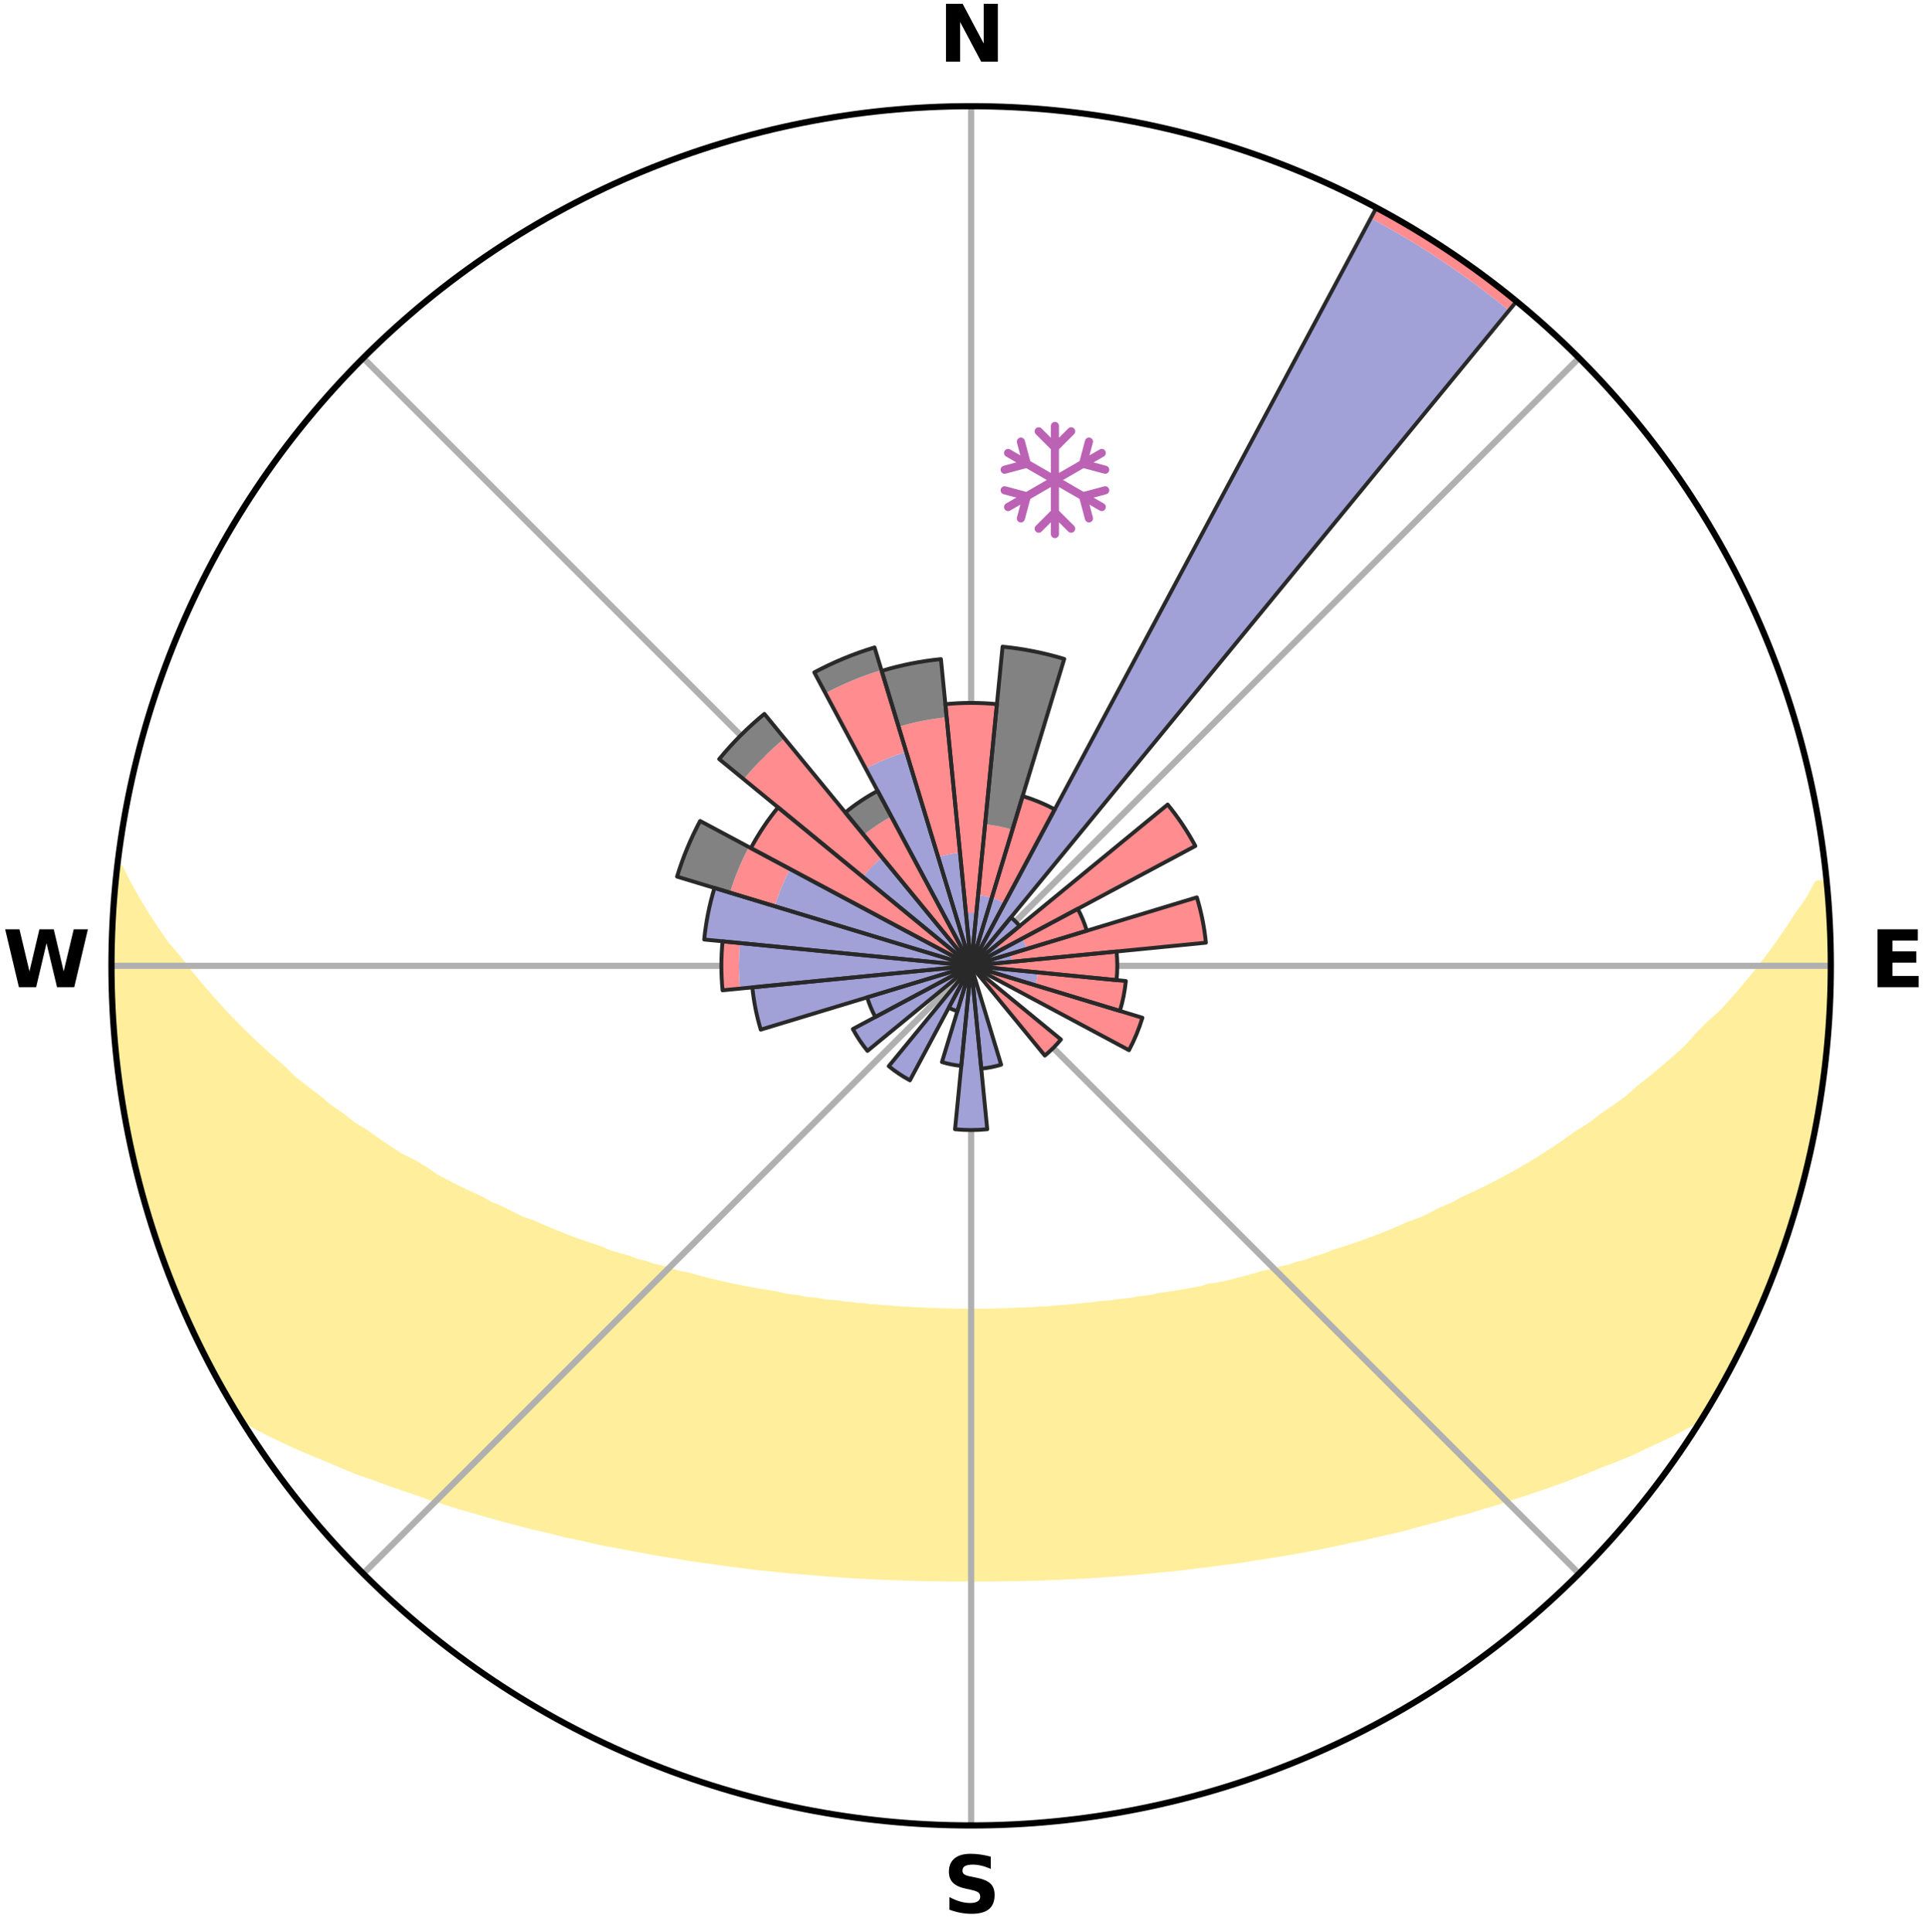 <?xml version="1.0" encoding="utf-8" standalone="no"?>
<!DOCTYPE svg PUBLIC "-//W3C//DTD SVG 1.1//EN"
  "http://www.w3.org/Graphics/SVG/1.1/DTD/svg11.dtd">
<svg xmlns:xlink="http://www.w3.org/1999/xlink" width="248.41pt" height="249.158pt" viewBox="0 0 248.41 249.158" xmlns="http://www.w3.org/2000/svg" version="1.1">
 <title>Ski Rose for Kartepe</title>
 <defs>
  <style type="text/css">*{stroke-linejoin: round; stroke-linecap: butt}</style>
 </defs>
 <g id="figure_1">
  <g id="patch_1">
   <path d="M 0 249.158 
L 248.41 249.158 
L 248.41 0 
L 0 0 
z
" style="fill: #ffffff"/>
  </g>
  <g id="axes_1">
   <g id="patch_2">
    <path d="M 236.135 124.579 
C 236.135 110.018 233.267 95.599 227.695 82.147 
C 222.122 68.695 213.955 56.471 203.659 46.175 
C 193.363 35.879 181.139 27.711 167.687 22.139 
C 154.235 16.567 139.815 13.699 125.255 13.699 
C 110.694 13.699 96.275 16.567 82.823 22.139 
C 69.371 27.711 57.147 35.879 46.851 46.175 
C 36.555 56.471 28.387 68.695 22.815 82.147 
C 17.243 95.599 14.375 110.018 14.375 124.579 
C 14.375 139.14 17.243 153.559 22.815 167.011 
C 28.387 180.463 36.555 192.687 46.851 202.983 
C 57.147 213.279 69.371 221.447 82.823 227.019 
C 96.275 232.591 110.694 235.459 125.255 235.459 
C 139.815 235.459 154.235 232.591 167.687 227.019 
C 181.139 221.447 193.363 213.279 203.659 202.983 
C 213.955 192.687 222.122 180.463 227.695 167.011 
C 233.267 153.559 236.135 139.14 236.135 124.579 
M 125.255 124.579 
C 125.255 124.579 125.255 124.579 125.255 124.579 
C 125.255 124.579 125.255 124.579 125.255 124.579 
C 125.255 124.579 125.255 124.579 125.255 124.579 
C 125.255 124.579 125.255 124.579 125.255 124.579 
C 125.255 124.579 125.255 124.579 125.255 124.579 
C 125.255 124.579 125.255 124.579 125.255 124.579 
C 125.255 124.579 125.255 124.579 125.255 124.579 
C 125.255 124.579 125.255 124.579 125.255 124.579 
C 125.255 124.579 125.255 124.579 125.255 124.579 
C 125.255 124.579 125.255 124.579 125.255 124.579 
C 125.255 124.579 125.255 124.579 125.255 124.579 
C 125.255 124.579 125.255 124.579 125.255 124.579 
C 125.255 124.579 125.255 124.579 125.255 124.579 
C 125.255 124.579 125.255 124.579 125.255 124.579 
C 125.255 124.579 125.255 124.579 125.255 124.579 
C 125.255 124.579 125.255 124.579 125.255 124.579 
z
" style="fill: #ffffff"/>
   </g>
   <g id="PolyCollection_1">
    <defs>
     <path id="m60fd126271" d="M 235.598 -135.204 
L 234.479 -135.096 
L 233.383 -133.089 
L 231.978 -131.107 
L 230.727 -129.184 
L 229.426 -127.307 
L 228.081 -125.476 
L 226.698 -123.694 
L 225.281 -121.96 
L 223.832 -120.275 
L 222.354 -118.64 
L 220.618 -117.074 
L 219.089 -115.544 
L 217.767 -114.039 
L 216.195 -112.607 
L 214.603 -111.226 
L 212.995 -109.896 
L 211.372 -108.618 
L 209.959 -107.346 
L 208.31 -106.166 
L 206.651 -105.038 
L 205.203 -103.903 
L 203.528 -102.872 
L 202.063 -101.827 
L 200.592 -100.825 
L 199.114 -99.866 
L 197.632 -98.949 
L 196.148 -98.073 
L 194.661 -97.239 
L 193.175 -96.446 
L 191.69 -95.692 
L 190.207 -94.979 
L 188.728 -94.304 
L 187.44 -93.575 
L 185.969 -92.973 
L 184.686 -92.311 
L 183.404 -91.68 
L 181.952 -91.182 
L 180.68 -90.615 
L 179.412 -90.077 
L 178.15 -89.568 
L 176.894 -89.088 
L 175.646 -88.635 
L 174.405 -88.21 
L 173.173 -87.81 
L 171.951 -87.435 
L 170.877 -86.971 
L 169.671 -86.644 
L 168.608 -86.224 
L 167.422 -85.94 
L 166.37 -85.562 
L 165.205 -85.32 
L 164.168 -84.981 
L 163.027 -84.776 
L 162.006 -84.473 
L 160.991 -84.187 
L 159.983 -83.917 
L 158.983 -83.664 
L 157.99 -83.426 
L 157.004 -83.202 
L 155.945 -83.104 
L 155.058 -82.797 
L 154.097 -82.614 
L 153.144 -82.443 
L 152.2 -82.283 
L 151.265 -82.134 
L 150.338 -81.996 
L 149.42 -81.866 
L 148.564 -81.649 
L 147.66 -81.539 
L 146.765 -81.437 
L 145.921 -81.252 
L 145.039 -81.166 
L 144.166 -81.086 
L 143.335 -80.93 
L 142.475 -80.864 
L 141.622 -80.802 
L 140.803 -80.671 
L 139.963 -80.62 
L 139.151 -80.505 
L 138.323 -80.463 
L 137.517 -80.364 
L 136.699 -80.329 
L 135.899 -80.243 
L 135.101 -80.166 
L 134.296 -80.142 
L 133.503 -80.077 
L 132.705 -80.057 
L 131.917 -80.005 
L 131.125 -79.988 
L 130.34 -79.947 
L 129.556 -79.912 
L 128.771 -79.902 
L 127.989 -79.878 
L 127.207 -79.861 
L 126.426 -79.856 
L 125.645 -79.849 
L 124.864 -79.85 
L 124.084 -79.855 
L 123.303 -79.868 
L 122.521 -79.888 
L 121.738 -79.898 
L 120.956 -79.929 
L 120.172 -79.966 
L 119.384 -79.982 
L 118.597 -80.03 
L 117.803 -80.05 
L 117.013 -80.109 
L 116.212 -80.132 
L 115.417 -80.204 
L 114.621 -80.284 
L 113.808 -80.317 
L 113.006 -80.41 
L 112.183 -80.45 
L 111.375 -80.557 
L 110.541 -80.605 
L 109.727 -80.728 
L 108.881 -80.786 
L 108.059 -80.926 
L 107.202 -80.995 
L 106.336 -81.069 
L 105.502 -81.235 
L 104.623 -81.323 
L 103.736 -81.418 
L 102.889 -81.614 
L 101.988 -81.726 
L 101.078 -81.846 
L 100.219 -82.076 
L 99.295 -82.217 
L 98.363 -82.367 
L 97.422 -82.528 
L 96.473 -82.701 
L 95.515 -82.885 
L 94.549 -83.082 
L 93.575 -83.293 
L 92.593 -83.517 
L 91.603 -83.756 
L 90.605 -84.01 
L 89.601 -84.28 
L 88.59 -84.566 
L 87.462 -84.754 
L 86.434 -85.075 
L 85.4 -85.414 
L 84.239 -85.657 
L 83.191 -86.035 
L 82.008 -86.318 
L 80.948 -86.737 
L 79.746 -87.065 
L 78.533 -87.415 
L 77.457 -87.902 
L 76.228 -88.301 
L 74.991 -88.726 
L 73.746 -89.178 
L 72.494 -89.658 
L 71.236 -90.165 
L 69.972 -90.701 
L 68.703 -91.267 
L 67.255 -91.764 
L 65.976 -92.393 
L 64.695 -93.054 
L 63.228 -93.654 
L 61.944 -94.381 
L 60.468 -95.054 
L 58.989 -95.766 
L 57.507 -96.517 
L 56.024 -97.308 
L 54.745 -98.216 
L 53.266 -99.086 
L 51.58 -99.928 
L 50.106 -100.885 
L 48.637 -101.884 
L 47.176 -102.926 
L 45.504 -103.954 
L 44.059 -105.086 
L 42.403 -106.211 
L 40.98 -107.433 
L 39.347 -108.657 
L 37.727 -109.932 
L 36.349 -111.292 
L 34.761 -112.665 
L 33.192 -114.09 
L 31.643 -115.565 
L 30.117 -117.092 
L 28.615 -118.668 
L 27.139 -120.295 
L 25.692 -121.972 
L 24.277 -123.698 
L 22.895 -125.472 
L 21.321 -127.301 
L 20.021 -129.174 
L 18.769 -131.092 
L 17.577 -133.054 
L 16.462 -135.055 
L 15.452 -137.09 
L 15.258 -137.112 
L 15.258 -137.112 
L 15.038 -135.192 
L 14.851 -133.268 
L 14.696 -131.341 
L 14.574 -129.411 
L 14.484 -127.48 
L 14.427 -125.546 
L 14.401 -123.612 
L 14.421 -121.677 
L 14.655 -119.75 
L 14.724 -117.819 
L 14.824 -115.888 
L 14.954 -113.958 
L 15.115 -112.03 
L 15.329 -110.107 
L 15.717 -108.208 
L 15.966 -106.29 
L 16.246 -104.375 
L 16.742 -102.502 
L 17.081 -100.597 
L 17.45 -98.697 
L 18.032 -96.849 
L 18.461 -94.963 
L 18.958 -93.092 
L 19.55 -91.25 
L 20.109 -89.398 
L 20.754 -87.573 
L 21.505 -85.789 
L 22.117 -83.952 
L 22.89 -82.178 
L 23.606 -80.381 
L 24.373 -78.605 
L 25.253 -76.881 
L 26.045 -75.115 
L 26.968 -73.414 
L 27.829 -71.681 
L 28.759 -69.984 
L 29.737 -68.315 
L 30.72 -66.648 
L 32.604 -65.554 
L 34.533 -64.532 
L 36.491 -63.574 
L 38.464 -62.672 
L 40.442 -61.821 
L 42.419 -61.017 
L 44.324 -60.204 
L 46.22 -59.428 
L 48.179 -58.75 
L 50.065 -58.056 
L 51.936 -57.395 
L 53.803 -56.774 
L 55.596 -56.126 
L 57.437 -55.567 
L 59.211 -54.984 
L 61.032 -54.492 
L 62.785 -53.97 
L 64.527 -53.475 
L 66.257 -53.009 
L 67.975 -52.569 
L 69.681 -52.154 
L 71.375 -51.764 
L 73.013 -51.339 
L 74.682 -50.995 
L 76.303 -50.621 
L 77.91 -50.262 
L 79.541 -49.98 
L 81.129 -49.668 
L 82.703 -49.368 
L 84.269 -49.093 
L 85.822 -48.829 
L 87.367 -48.588 
L 88.878 -48.313 
L 90.4 -48.097 
L 91.914 -47.901 
L 93.4 -47.674 
L 94.892 -47.498 
L 96.361 -47.299 
L 97.823 -47.114 
L 99.292 -46.983 
L 100.738 -46.823 
L 102.179 -46.676 
L 103.62 -46.567 
L 105.047 -46.441 
L 106.468 -46.325 
L 107.883 -46.221 
L 109.293 -46.126 
L 110.699 -46.041 
L 112.1 -45.966 
L 113.496 -45.899 
L 114.889 -45.841 
L 116.278 -45.792 
L 117.665 -45.751 
L 119.048 -45.712 
L 120.43 -45.689 
L 121.81 -45.673 
L 123.188 -45.664 
L 124.566 -45.661 
L 125.944 -45.659 
L 127.321 -45.666 
L 128.7 -45.676 
L 130.08 -45.693 
L 131.461 -45.718 
L 132.845 -45.75 
L 134.232 -45.79 
L 135.621 -45.839 
L 137.014 -45.896 
L 138.411 -45.962 
L 139.812 -46.036 
L 141.217 -46.12 
L 142.628 -46.214 
L 144.044 -46.318 
L 145.465 -46.432 
L 146.892 -46.557 
L 148.326 -46.694 
L 149.765 -46.842 
L 151.225 -46.963 
L 152.679 -47.135 
L 154.141 -47.321 
L 155.623 -47.484 
L 157.1 -47.697 
L 158.605 -47.878 
L 160.117 -48.08 
L 161.62 -48.339 
L 163.155 -48.563 
L 164.697 -48.811 
L 166.254 -49.068 
L 167.818 -49.349 
L 169.396 -49.642 
L 170.981 -49.96 
L 172.581 -50.292 
L 174.187 -50.651 
L 175.843 -50.973 
L 177.475 -51.369 
L 179.156 -51.736 
L 180.85 -52.126 
L 182.509 -52.601 
L 184.226 -53.041 
L 185.956 -53.507 
L 187.696 -54.002 
L 189.504 -54.464 
L 191.268 -55.016 
L 193.096 -55.543 
L 194.881 -56.158 
L 196.737 -56.745 
L 198.599 -57.371 
L 200.477 -58.028 
L 202.358 -58.727 
L 204.252 -59.459 
L 206.147 -60.235 
L 208.12 -60.994 
L 210.098 -61.798 
L 212.005 -62.701 
L 213.977 -63.602 
L 215.935 -64.559 
L 217.865 -65.58 
L 219.751 -66.672 
L 220.788 -68.306 
L 221.751 -69.984 
L 222.698 -71.672 
L 223.606 -73.381 
L 224.477 -75.109 
L 225.29 -76.865 
L 226.149 -78.599 
L 226.888 -80.387 
L 227.68 -82.153 
L 228.408 -83.946 
L 229.081 -85.76 
L 229.706 -87.591 
L 230.386 -89.403 
L 230.942 -91.256 
L 231.537 -93.097 
L 232.013 -94.972 
L 232.57 -96.826 
L 233.006 -98.71 
L 233.467 -100.589 
L 233.884 -102.478 
L 234.257 -104.377 
L 234.588 -106.283 
L 234.877 -108.196 
L 235.123 -110.115 
L 235.329 -112.038 
L 235.61 -113.953 
L 235.739 -115.884 
L 235.901 -117.812 
L 235.951 -119.746 
L 236.089 -121.677 
L 236.066 -123.612 
L 236.076 -125.546 
L 235.982 -127.479 
L 235.982 -129.414 
L 235.89 -131.346 
L 235.698 -133.271 
L 235.598 -135.204 
z
" style="stroke: #ffee9c"/>
    </defs>
    <g clip-path="url(#p7fdcb517e4)">
     <use xlink:href="#m60fd126271" x="0" y="249.158" style="fill: #ffee9c; stroke: #ffee9c"/>
    </g>
   </g>
   <g id="matplotlib.axis_1">
    <g id="xtick_1">
     <g id="line2d_1">
      <path d="M 125.255 124.579 
L 125.255 13.699 
" clip-path="url(#p7fdcb517e4)" style="fill: none; stroke: #b0b0b0; stroke-width: 0.8; stroke-linecap: square"/>
     </g>
     <g id="text_1">
      <!-- N -->
      <g transform="translate(121.07 7.958) scale(0.1 -0.1)">
       <defs>
        <path id="DejaVuSans-Bold-4e" d="M 588 4666 
L 1931 4666 
L 3628 1466 
L 3628 4666 
L 4769 4666 
L 4769 0 
L 3425 0 
L 1728 3200 
L 1728 0 
L 588 0 
L 588 4666 
z
" transform="scale(0.016)"/>
       </defs>
       <use xlink:href="#DejaVuSans-Bold-4e"/>
      </g>
     </g>
    </g>
    <g id="xtick_2">
     <g id="line2d_2">
      <path d="M 125.255 124.579 
L 203.659 46.175 
" clip-path="url(#p7fdcb517e4)" style="fill: none; stroke: #b0b0b0; stroke-width: 0.8; stroke-linecap: square"/>
     </g>
    </g>
    <g id="xtick_3">
     <g id="line2d_3">
      <path d="M 125.255 124.579 
L 236.135 124.579 
" clip-path="url(#p7fdcb517e4)" style="fill: none; stroke: #b0b0b0; stroke-width: 0.8; stroke-linecap: square"/>
     </g>
     <g id="text_2">
      <!-- E -->
      <g transform="translate(241.219 127.338) scale(0.1 -0.1)">
       <defs>
        <path id="DejaVuSans-Bold-45" d="M 588 4666 
L 3834 4666 
L 3834 3756 
L 1791 3756 
L 1791 2888 
L 3713 2888 
L 3713 1978 
L 1791 1978 
L 1791 909 
L 3903 909 
L 3903 0 
L 588 0 
L 588 4666 
z
" transform="scale(0.016)"/>
       </defs>
       <use xlink:href="#DejaVuSans-Bold-45"/>
      </g>
     </g>
    </g>
    <g id="xtick_4">
     <g id="line2d_4">
      <path d="M 125.255 124.579 
L 203.659 202.983 
" clip-path="url(#p7fdcb517e4)" style="fill: none; stroke: #b0b0b0; stroke-width: 0.8; stroke-linecap: square"/>
     </g>
    </g>
    <g id="xtick_5">
     <g id="line2d_5">
      <path d="M 125.255 124.579 
L 125.255 235.459 
" clip-path="url(#p7fdcb517e4)" style="fill: none; stroke: #b0b0b0; stroke-width: 0.8; stroke-linecap: square"/>
     </g>
     <g id="text_3">
      <!-- S -->
      <g transform="translate(121.654 246.718) scale(0.1 -0.1)">
       <defs>
        <path id="DejaVuSans-Bold-53" d="M 3834 4519 
L 3834 3531 
Q 3450 3703 3084 3790 
Q 2719 3878 2394 3878 
Q 1963 3878 1756 3759 
Q 1550 3641 1550 3391 
Q 1550 3203 1689 3098 
Q 1828 2994 2194 2919 
L 2706 2816 
Q 3484 2659 3812 2340 
Q 4141 2022 4141 1434 
Q 4141 663 3683 286 
Q 3225 -91 2284 -91 
Q 1841 -91 1394 -6 
Q 947 78 500 244 
L 500 1259 
Q 947 1022 1364 901 
Q 1781 781 2169 781 
Q 2563 781 2772 912 
Q 2981 1044 2981 1288 
Q 2981 1506 2839 1625 
Q 2697 1744 2272 1838 
L 1806 1941 
Q 1106 2091 782 2419 
Q 459 2747 459 3303 
Q 459 4000 909 4375 
Q 1359 4750 2203 4750 
Q 2588 4750 2994 4692 
Q 3400 4634 3834 4519 
z
" transform="scale(0.016)"/>
       </defs>
       <use xlink:href="#DejaVuSans-Bold-53"/>
      </g>
     </g>
    </g>
    <g id="xtick_6">
     <g id="line2d_6">
      <path d="M 125.255 124.579 
L 46.851 202.983 
" clip-path="url(#p7fdcb517e4)" style="fill: none; stroke: #b0b0b0; stroke-width: 0.8; stroke-linecap: square"/>
     </g>
    </g>
    <g id="xtick_7">
     <g id="line2d_7">
      <path d="M 125.255 124.579 
L 14.375 124.579 
" clip-path="url(#p7fdcb517e4)" style="fill: none; stroke: #b0b0b0; stroke-width: 0.8; stroke-linecap: square"/>
     </g>
     <g id="text_4">
      <!-- W -->
      <g transform="translate(0.36 127.338) scale(0.1 -0.1)">
       <defs>
        <path id="DejaVuSans-Bold-57" d="M 191 4666 
L 1344 4666 
L 2150 1275 
L 2950 4666 
L 4109 4666 
L 4909 1275 
L 5716 4666 
L 6859 4666 
L 5759 0 
L 4372 0 
L 3525 3547 
L 2688 0 
L 1300 0 
L 191 4666 
z
" transform="scale(0.016)"/>
       </defs>
       <use xlink:href="#DejaVuSans-Bold-57"/>
      </g>
     </g>
    </g>
    <g id="xtick_8">
     <g id="line2d_8">
      <path d="M 125.255 124.579 
L 46.851 46.175 
" clip-path="url(#p7fdcb517e4)" style="fill: none; stroke: #b0b0b0; stroke-width: 0.8; stroke-linecap: square"/>
     </g>
    </g>
   </g>
   <g id="matplotlib.axis_2"/>
   <g id="patch_3">
    <path d="M 125.255 124.579 
C 125.255 124.579 125.255 124.579 125.255 124.579 
C 125.255 124.579 125.255 124.579 125.255 124.579 
L 125.255 124.579 
C 125.255 124.579 125.255 124.579 125.255 124.579 
C 125.255 124.579 125.255 124.579 125.255 124.579 
z
" clip-path="url(#p7fdcb517e4)" style="fill: #d9d9d9"/>
   </g>
   <g id="patch_4">
    <path d="M 125.255 124.579 
C 125.255 124.579 125.255 124.579 125.255 124.579 
C 125.255 124.579 125.255 124.579 125.255 124.579 
L 125.255 124.579 
C 125.255 124.579 125.255 124.579 125.255 124.579 
C 125.255 124.579 125.255 124.579 125.255 124.579 
z
" clip-path="url(#p7fdcb517e4)" style="fill: #d9d9d9"/>
   </g>
   <g id="patch_5">
    <path d="M 125.255 124.579 
C 125.255 124.579 125.255 124.579 125.255 124.579 
C 125.255 124.579 125.255 124.579 125.255 124.579 
L 125.255 124.579 
C 125.255 124.579 125.255 124.579 125.255 124.579 
C 125.255 124.579 125.255 124.579 125.255 124.579 
z
" clip-path="url(#p7fdcb517e4)" style="fill: #d9d9d9"/>
   </g>
   <g id="patch_6">
    <path d="M 125.255 124.579 
C 125.255 124.579 125.255 124.579 125.255 124.579 
C 125.255 124.579 125.255 124.579 125.255 124.579 
L 125.255 124.579 
C 125.255 124.579 125.255 124.579 125.255 124.579 
C 125.255 124.579 125.255 124.579 125.255 124.579 
z
" clip-path="url(#p7fdcb517e4)" style="fill: #d9d9d9"/>
   </g>
   <g id="patch_7">
    <path d="M 125.255 124.579 
C 125.255 124.579 125.255 124.579 125.255 124.579 
C 125.255 124.579 125.255 124.579 125.255 124.579 
L 125.255 124.579 
C 125.255 124.579 125.255 124.579 125.255 124.579 
C 125.255 124.579 125.255 124.579 125.255 124.579 
z
" clip-path="url(#p7fdcb517e4)" style="fill: #d9d9d9"/>
   </g>
   <g id="patch_8">
    <path d="M 125.255 124.579 
C 125.255 124.579 125.255 124.579 125.255 124.579 
C 125.255 124.579 125.255 124.579 125.255 124.579 
L 125.255 124.579 
C 125.255 124.579 125.255 124.579 125.255 124.579 
C 125.255 124.579 125.255 124.579 125.255 124.579 
z
" clip-path="url(#p7fdcb517e4)" style="fill: #d9d9d9"/>
   </g>
   <g id="patch_9">
    <path d="M 125.255 124.579 
C 125.255 124.579 125.255 124.579 125.255 124.579 
C 125.255 124.579 125.255 124.579 125.255 124.579 
L 125.255 124.579 
C 125.255 124.579 125.255 124.579 125.255 124.579 
C 125.255 124.579 125.255 124.579 125.255 124.579 
z
" clip-path="url(#p7fdcb517e4)" style="fill: #d9d9d9"/>
   </g>
   <g id="patch_10">
    <path d="M 125.255 124.579 
C 125.255 124.579 125.255 124.579 125.255 124.579 
C 125.255 124.579 125.255 124.579 125.255 124.579 
L 125.255 124.579 
C 125.255 124.579 125.255 124.579 125.255 124.579 
C 125.255 124.579 125.255 124.579 125.255 124.579 
z
" clip-path="url(#p7fdcb517e4)" style="fill: #d9d9d9"/>
   </g>
   <g id="patch_11">
    <path d="M 125.255 124.579 
C 125.255 124.579 125.255 124.579 125.255 124.579 
C 125.255 124.579 125.255 124.579 125.255 124.579 
L 125.255 124.579 
C 125.255 124.579 125.255 124.579 125.255 124.579 
C 125.255 124.579 125.255 124.579 125.255 124.579 
z
" clip-path="url(#p7fdcb517e4)" style="fill: #d9d9d9"/>
   </g>
   <g id="patch_12">
    <path d="M 125.255 124.579 
C 125.255 124.579 125.255 124.579 125.255 124.579 
C 125.255 124.579 125.255 124.579 125.255 124.579 
L 125.255 124.579 
C 125.255 124.579 125.255 124.579 125.255 124.579 
C 125.255 124.579 125.255 124.579 125.255 124.579 
z
" clip-path="url(#p7fdcb517e4)" style="fill: #d9d9d9"/>
   </g>
   <g id="patch_13">
    <path d="M 125.255 124.579 
C 125.255 124.579 125.255 124.579 125.255 124.579 
C 125.255 124.579 125.255 124.579 125.255 124.579 
L 125.255 124.579 
C 125.255 124.579 125.255 124.579 125.255 124.579 
C 125.255 124.579 125.255 124.579 125.255 124.579 
z
" clip-path="url(#p7fdcb517e4)" style="fill: #d9d9d9"/>
   </g>
   <g id="patch_14">
    <path d="M 125.255 124.579 
C 125.255 124.579 125.255 124.579 125.255 124.579 
C 125.255 124.579 125.255 124.579 125.255 124.579 
L 125.255 124.579 
C 125.255 124.579 125.255 124.579 125.255 124.579 
C 125.255 124.579 125.255 124.579 125.255 124.579 
z
" clip-path="url(#p7fdcb517e4)" style="fill: #d9d9d9"/>
   </g>
   <g id="patch_15">
    <path d="M 125.255 124.579 
C 125.255 124.579 125.255 124.579 125.255 124.579 
C 125.255 124.579 125.255 124.579 125.255 124.579 
L 125.255 124.579 
C 125.255 124.579 125.255 124.579 125.255 124.579 
C 125.255 124.579 125.255 124.579 125.255 124.579 
z
" clip-path="url(#p7fdcb517e4)" style="fill: #d9d9d9"/>
   </g>
   <g id="patch_16">
    <path d="M 125.255 124.579 
C 125.255 124.579 125.255 124.579 125.255 124.579 
C 125.255 124.579 125.255 124.579 125.255 124.579 
L 125.255 124.579 
C 125.255 124.579 125.255 124.579 125.255 124.579 
C 125.255 124.579 125.255 124.579 125.255 124.579 
z
" clip-path="url(#p7fdcb517e4)" style="fill: #d9d9d9"/>
   </g>
   <g id="patch_17">
    <path d="M 125.255 124.579 
C 125.255 124.579 125.255 124.579 125.255 124.579 
C 125.255 124.579 125.255 124.579 125.255 124.579 
L 125.255 124.579 
C 125.255 124.579 125.255 124.579 125.255 124.579 
C 125.255 124.579 125.255 124.579 125.255 124.579 
z
" clip-path="url(#p7fdcb517e4)" style="fill: #d9d9d9"/>
   </g>
   <g id="patch_18">
    <path d="M 125.255 124.579 
C 125.255 124.579 125.255 124.579 125.255 124.579 
C 125.255 124.579 125.255 124.579 125.255 124.579 
L 125.255 124.579 
C 125.255 124.579 125.255 124.579 125.255 124.579 
C 125.255 124.579 125.255 124.579 125.255 124.579 
z
" clip-path="url(#p7fdcb517e4)" style="fill: #d9d9d9"/>
   </g>
   <g id="patch_19">
    <path d="M 125.255 124.579 
C 125.255 124.579 125.255 124.579 125.255 124.579 
C 125.255 124.579 125.255 124.579 125.255 124.579 
L 125.255 124.579 
C 125.255 124.579 125.255 124.579 125.255 124.579 
C 125.255 124.579 125.255 124.579 125.255 124.579 
z
" clip-path="url(#p7fdcb517e4)" style="fill: #d9d9d9"/>
   </g>
   <g id="patch_20">
    <path d="M 125.255 124.579 
C 125.255 124.579 125.255 124.579 125.255 124.579 
C 125.255 124.579 125.255 124.579 125.255 124.579 
L 125.255 124.579 
C 125.255 124.579 125.255 124.579 125.255 124.579 
C 125.255 124.579 125.255 124.579 125.255 124.579 
z
" clip-path="url(#p7fdcb517e4)" style="fill: #d9d9d9"/>
   </g>
   <g id="patch_21">
    <path d="M 125.255 124.579 
C 125.255 124.579 125.255 124.579 125.255 124.579 
C 125.255 124.579 125.255 124.579 125.255 124.579 
L 125.255 124.579 
C 125.255 124.579 125.255 124.579 125.255 124.579 
C 125.255 124.579 125.255 124.579 125.255 124.579 
z
" clip-path="url(#p7fdcb517e4)" style="fill: #d9d9d9"/>
   </g>
   <g id="patch_22">
    <path d="M 125.255 124.579 
C 125.255 124.579 125.255 124.579 125.255 124.579 
C 125.255 124.579 125.255 124.579 125.255 124.579 
L 125.255 124.579 
C 125.255 124.579 125.255 124.579 125.255 124.579 
C 125.255 124.579 125.255 124.579 125.255 124.579 
z
" clip-path="url(#p7fdcb517e4)" style="fill: #d9d9d9"/>
   </g>
   <g id="patch_23">
    <path d="M 125.255 124.579 
C 125.255 124.579 125.255 124.579 125.255 124.579 
C 125.255 124.579 125.255 124.579 125.255 124.579 
L 125.255 124.579 
C 125.255 124.579 125.255 124.579 125.255 124.579 
C 125.255 124.579 125.255 124.579 125.255 124.579 
z
" clip-path="url(#p7fdcb517e4)" style="fill: #d9d9d9"/>
   </g>
   <g id="patch_24">
    <path d="M 125.255 124.579 
C 125.255 124.579 125.255 124.579 125.255 124.579 
C 125.255 124.579 125.255 124.579 125.255 124.579 
L 125.255 124.579 
C 125.255 124.579 125.255 124.579 125.255 124.579 
C 125.255 124.579 125.255 124.579 125.255 124.579 
z
" clip-path="url(#p7fdcb517e4)" style="fill: #d9d9d9"/>
   </g>
   <g id="patch_25">
    <path d="M 125.255 124.579 
C 125.255 124.579 125.255 124.579 125.255 124.579 
C 125.255 124.579 125.255 124.579 125.255 124.579 
L 125.255 124.579 
C 125.255 124.579 125.255 124.579 125.255 124.579 
C 125.255 124.579 125.255 124.579 125.255 124.579 
z
" clip-path="url(#p7fdcb517e4)" style="fill: #d9d9d9"/>
   </g>
   <g id="patch_26">
    <path d="M 125.255 124.579 
C 125.255 124.579 125.255 124.579 125.255 124.579 
C 125.255 124.579 125.255 124.579 125.255 124.579 
L 125.255 124.579 
C 125.255 124.579 125.255 124.579 125.255 124.579 
C 125.255 124.579 125.255 124.579 125.255 124.579 
z
" clip-path="url(#p7fdcb517e4)" style="fill: #d9d9d9"/>
   </g>
   <g id="patch_27">
    <path d="M 125.255 124.579 
C 125.255 124.579 125.255 124.579 125.255 124.579 
C 125.255 124.579 125.255 124.579 125.255 124.579 
L 125.255 124.579 
C 125.255 124.579 125.255 124.579 125.255 124.579 
C 125.255 124.579 125.255 124.579 125.255 124.579 
z
" clip-path="url(#p7fdcb517e4)" style="fill: #d9d9d9"/>
   </g>
   <g id="patch_28">
    <path d="M 125.255 124.579 
C 125.255 124.579 125.255 124.579 125.255 124.579 
C 125.255 124.579 125.255 124.579 125.255 124.579 
L 125.255 124.579 
C 125.255 124.579 125.255 124.579 125.255 124.579 
C 125.255 124.579 125.255 124.579 125.255 124.579 
z
" clip-path="url(#p7fdcb517e4)" style="fill: #d9d9d9"/>
   </g>
   <g id="patch_29">
    <path d="M 125.255 124.579 
C 125.255 124.579 125.255 124.579 125.255 124.579 
C 125.255 124.579 125.255 124.579 125.255 124.579 
L 125.255 124.579 
C 125.255 124.579 125.255 124.579 125.255 124.579 
C 125.255 124.579 125.255 124.579 125.255 124.579 
z
" clip-path="url(#p7fdcb517e4)" style="fill: #d9d9d9"/>
   </g>
   <g id="patch_30">
    <path d="M 125.255 124.579 
C 125.255 124.579 125.255 124.579 125.255 124.579 
C 125.255 124.579 125.255 124.579 125.255 124.579 
L 125.255 124.579 
C 125.255 124.579 125.255 124.579 125.255 124.579 
C 125.255 124.579 125.255 124.579 125.255 124.579 
z
" clip-path="url(#p7fdcb517e4)" style="fill: #d9d9d9"/>
   </g>
   <g id="patch_31">
    <path d="M 125.255 124.579 
C 125.255 124.579 125.255 124.579 125.255 124.579 
C 125.255 124.579 125.255 124.579 125.255 124.579 
L 125.255 124.579 
C 125.255 124.579 125.255 124.579 125.255 124.579 
C 125.255 124.579 125.255 124.579 125.255 124.579 
z
" clip-path="url(#p7fdcb517e4)" style="fill: #d9d9d9"/>
   </g>
   <g id="patch_32">
    <path d="M 125.255 124.579 
C 125.255 124.579 125.255 124.579 125.255 124.579 
C 125.255 124.579 125.255 124.579 125.255 124.579 
L 125.255 124.579 
C 125.255 124.579 125.255 124.579 125.255 124.579 
C 125.255 124.579 125.255 124.579 125.255 124.579 
z
" clip-path="url(#p7fdcb517e4)" style="fill: #d9d9d9"/>
   </g>
   <g id="patch_33">
    <path d="M 125.255 124.579 
C 125.255 124.579 125.255 124.579 125.255 124.579 
C 125.255 124.579 125.255 124.579 125.255 124.579 
L 125.255 124.579 
C 125.255 124.579 125.255 124.579 125.255 124.579 
C 125.255 124.579 125.255 124.579 125.255 124.579 
z
" clip-path="url(#p7fdcb517e4)" style="fill: #d9d9d9"/>
   </g>
   <g id="patch_34">
    <path d="M 125.255 124.579 
C 125.255 124.579 125.255 124.579 125.255 124.579 
C 125.255 124.579 125.255 124.579 125.255 124.579 
L 125.255 124.579 
C 125.255 124.579 125.255 124.579 125.255 124.579 
C 125.255 124.579 125.255 124.579 125.255 124.579 
z
" clip-path="url(#p7fdcb517e4)" style="fill: #d9d9d9"/>
   </g>
   <g id="patch_35">
    <path d="M 125.255 124.579 
C 125.255 124.579 125.255 124.579 125.255 124.579 
C 125.255 124.579 125.255 124.579 125.255 124.579 
L 125.925 117.775 
C 125.702 117.753 125.479 117.742 125.255 117.742 
C 125.031 117.742 124.807 117.753 124.585 117.775 
z
" clip-path="url(#p7fdcb517e4)" style="fill: #a1a1d8"/>
   </g>
   <g id="patch_36">
    <path d="M 125.255 124.579 
C 125.255 124.579 125.255 124.579 125.255 124.579 
C 125.255 124.579 125.255 124.579 125.255 124.579 
L 127.918 115.801 
C 127.63 115.714 127.339 115.641 127.044 115.582 
C 126.75 115.524 126.453 115.48 126.154 115.45 
z
" clip-path="url(#p7fdcb517e4)" style="fill: #a1a1d8"/>
   </g>
   <g id="patch_37">
    <path d="M 125.255 124.579 
C 125.255 124.579 125.255 124.579 125.255 124.579 
C 125.255 124.579 125.255 124.579 125.255 124.579 
L 129.579 116.489 
C 129.314 116.348 129.043 116.219 128.765 116.104 
C 128.488 115.989 128.205 115.888 127.918 115.801 
z
" clip-path="url(#p7fdcb517e4)" style="fill: #a1a1d8"/>
   </g>
   <g id="patch_38">
    <path d="M 125.255 124.579 
C 125.255 124.579 125.255 124.579 125.255 124.579 
C 125.255 124.579 125.255 124.579 125.255 124.579 
L 194.627 40.049 
C 191.86 37.778 188.983 35.645 186.007 33.656 
C 183.031 31.668 179.96 29.827 176.803 28.139 
z
" clip-path="url(#p7fdcb517e4)" style="fill: #a1a1d8"/>
   </g>
   <g id="patch_39">
    <path d="M 125.255 124.579 
C 125.255 124.579 125.255 124.579 125.255 124.579 
C 125.255 124.579 125.255 124.579 125.255 124.579 
L 131.508 119.447 
C 131.34 119.242 131.162 119.046 130.975 118.859 
C 130.788 118.671 130.592 118.494 130.387 118.326 
z
" clip-path="url(#p7fdcb517e4)" style="fill: #a1a1d8"/>
   </g>
   <g id="patch_40">
    <path d="M 125.255 124.579 
C 125.255 124.579 125.255 124.579 125.255 124.579 
C 125.255 124.579 125.255 124.579 125.255 124.579 
L 129.068 122.541 
C 129.002 122.416 128.929 122.294 128.85 122.177 
C 128.772 122.059 128.687 121.945 128.597 121.836 
z
" clip-path="url(#p7fdcb517e4)" style="fill: #a1a1d8"/>
   </g>
   <g id="patch_41">
    <path d="M 125.255 124.579 
C 125.255 124.579 125.255 124.579 125.255 124.579 
C 125.255 124.579 125.255 124.579 125.255 124.579 
L 132.422 122.405 
C 132.351 122.17 132.268 121.939 132.174 121.713 
C 132.081 121.486 131.976 121.265 131.86 121.048 
z
" clip-path="url(#p7fdcb517e4)" style="fill: #a1a1d8"/>
   </g>
   <g id="patch_42">
    <path d="M 125.255 124.579 
C 125.255 124.579 125.255 124.579 125.255 124.579 
C 125.255 124.579 125.255 124.579 125.255 124.579 
L 130.525 124.06 
C 130.508 123.887 130.483 123.716 130.449 123.546 
C 130.415 123.376 130.373 123.208 130.323 123.042 
z
" clip-path="url(#p7fdcb517e4)" style="fill: #a1a1d8"/>
   </g>
   <g id="patch_43">
    <path d="M 125.255 124.579 
C 125.255 124.579 125.255 124.579 125.255 124.579 
C 125.255 124.579 125.255 124.579 125.255 124.579 
L 125.255 124.579 
C 125.255 124.579 125.255 124.579 125.255 124.579 
C 125.255 124.579 125.255 124.579 125.255 124.579 
z
" clip-path="url(#p7fdcb517e4)" style="fill: #a1a1d8"/>
   </g>
   <g id="patch_44">
    <path d="M 125.255 124.579 
C 125.255 124.579 125.255 124.579 125.255 124.579 
C 125.255 124.579 125.255 124.579 125.255 124.579 
L 133.531 127.09 
C 133.613 126.819 133.682 126.544 133.737 126.266 
C 133.792 125.989 133.834 125.708 133.862 125.427 
z
" clip-path="url(#p7fdcb517e4)" style="fill: #a1a1d8"/>
   </g>
   <g id="patch_45">
    <path d="M 125.255 124.579 
C 125.255 124.579 125.255 124.579 125.255 124.579 
C 125.255 124.579 125.255 124.579 125.255 124.579 
L 125.255 124.579 
C 125.255 124.579 125.255 124.579 125.255 124.579 
C 125.255 124.579 125.255 124.579 125.255 124.579 
z
" clip-path="url(#p7fdcb517e4)" style="fill: #a1a1d8"/>
   </g>
   <g id="patch_46">
    <path d="M 125.255 124.579 
C 125.255 124.579 125.255 124.579 125.255 124.579 
C 125.255 124.579 125.255 124.579 125.255 124.579 
L 125.255 124.579 
C 125.255 124.579 125.255 124.579 125.255 124.579 
C 125.255 124.579 125.255 124.579 125.255 124.579 
z
" clip-path="url(#p7fdcb517e4)" style="fill: #a1a1d8"/>
   </g>
   <g id="patch_47">
    <path d="M 125.255 124.579 
C 125.255 124.579 125.255 124.579 125.255 124.579 
C 125.255 124.579 125.255 124.579 125.255 124.579 
L 125.255 124.579 
C 125.255 124.579 125.255 124.579 125.255 124.579 
C 125.255 124.579 125.255 124.579 125.255 124.579 
z
" clip-path="url(#p7fdcb517e4)" style="fill: #a1a1d8"/>
   </g>
   <g id="patch_48">
    <path d="M 125.255 124.579 
C 125.255 124.579 125.255 124.579 125.255 124.579 
C 125.255 124.579 125.255 124.579 125.255 124.579 
L 125.255 124.579 
C 125.255 124.579 125.255 124.579 125.255 124.579 
C 125.255 124.579 125.255 124.579 125.255 124.579 
z
" clip-path="url(#p7fdcb517e4)" style="fill: #a1a1d8"/>
   </g>
   <g id="patch_49">
    <path d="M 125.255 124.579 
C 125.255 124.579 125.255 124.579 125.255 124.579 
C 125.255 124.579 125.255 124.579 125.255 124.579 
L 125.255 124.579 
C 125.255 124.579 125.255 124.579 125.255 124.579 
C 125.255 124.579 125.255 124.579 125.255 124.579 
z
" clip-path="url(#p7fdcb517e4)" style="fill: #a1a1d8"/>
   </g>
   <g id="patch_50">
    <path d="M 125.255 124.579 
C 125.255 124.579 125.255 124.579 125.255 124.579 
C 125.255 124.579 125.255 124.579 125.255 124.579 
L 126.561 137.843 
C 126.995 137.8 127.427 137.736 127.855 137.651 
C 128.283 137.566 128.706 137.46 129.124 137.333 
z
" clip-path="url(#p7fdcb517e4)" style="fill: #a1a1d8"/>
   </g>
   <g id="patch_51">
    <path d="M 125.255 124.579 
C 125.255 124.579 125.255 124.579 125.255 124.579 
C 125.255 124.579 125.255 124.579 125.255 124.579 
L 123.178 145.661 
C 123.868 145.729 124.561 145.763 125.255 145.763 
C 125.948 145.763 126.641 145.729 127.331 145.661 
z
" clip-path="url(#p7fdcb517e4)" style="fill: #a1a1d8"/>
   </g>
   <g id="patch_52">
    <path d="M 125.255 124.579 
C 125.255 124.579 125.255 124.579 125.255 124.579 
C 125.255 124.579 125.255 124.579 125.255 124.579 
L 121.489 136.993 
C 121.895 137.116 122.308 137.22 122.724 137.302 
C 123.14 137.385 123.561 137.448 123.983 137.489 
z
" clip-path="url(#p7fdcb517e4)" style="fill: #a1a1d8"/>
   </g>
   <g id="patch_53">
    <path d="M 125.255 124.579 
C 125.255 124.579 125.255 124.579 125.255 124.579 
C 125.255 124.579 125.255 124.579 125.255 124.579 
L 122.372 129.972 
C 122.549 130.067 122.73 130.152 122.915 130.229 
C 123.1 130.305 123.288 130.373 123.48 130.431 
z
" clip-path="url(#p7fdcb517e4)" style="fill: #a1a1d8"/>
   </g>
   <g id="patch_54">
    <path d="M 125.255 124.579 
C 125.255 124.579 125.255 124.579 125.255 124.579 
C 125.255 124.579 125.255 124.579 125.255 124.579 
L 114.63 137.525 
C 115.054 137.873 115.495 138.2 115.95 138.504 
C 116.406 138.809 116.877 139.091 117.36 139.349 
z
" clip-path="url(#p7fdcb517e4)" style="fill: #a1a1d8"/>
   </g>
   <g id="patch_55">
    <path d="M 125.255 124.579 
C 125.255 124.579 125.255 124.579 125.255 124.579 
C 125.255 124.579 125.255 124.579 125.255 124.579 
L 125.255 124.579 
C 125.255 124.579 125.255 124.579 125.255 124.579 
C 125.255 124.579 125.255 124.579 125.255 124.579 
z
" clip-path="url(#p7fdcb517e4)" style="fill: #a1a1d8"/>
   </g>
   <g id="patch_56">
    <path d="M 125.255 124.579 
C 125.255 124.579 125.255 124.579 125.255 124.579 
C 125.255 124.579 125.255 124.579 125.255 124.579 
L 110 132.733 
C 110.267 133.232 110.559 133.718 110.873 134.189 
C 111.188 134.659 111.525 135.114 111.884 135.552 
z
" clip-path="url(#p7fdcb517e4)" style="fill: #a1a1d8"/>
   </g>
   <g id="patch_57">
    <path d="M 125.255 124.579 
C 125.255 124.579 125.255 124.579 125.255 124.579 
C 125.255 124.579 125.255 124.579 125.255 124.579 
L 111.846 128.647 
C 111.979 129.085 112.134 129.517 112.309 129.941 
C 112.485 130.365 112.681 130.78 112.897 131.184 
z
" clip-path="url(#p7fdcb517e4)" style="fill: #a1a1d8"/>
   </g>
   <g id="patch_58">
    <path d="M 125.255 124.579 
C 125.255 124.579 125.255 124.579 125.255 124.579 
C 125.255 124.579 125.255 124.579 125.255 124.579 
L 97.036 127.358 
C 97.127 128.282 97.263 129.201 97.444 130.111 
C 97.625 131.021 97.851 131.922 98.12 132.81 
z
" clip-path="url(#p7fdcb517e4)" style="fill: #a1a1d8"/>
   </g>
   <g id="patch_59">
    <path d="M 125.255 124.579 
C 125.255 124.579 125.255 124.579 125.255 124.579 
C 125.255 124.579 125.255 124.579 125.255 124.579 
L 95.44 121.643 
C 95.344 122.618 95.296 123.598 95.296 124.579 
C 95.296 125.56 95.344 126.54 95.44 127.516 
z
" clip-path="url(#p7fdcb517e4)" style="fill: #a1a1d8"/>
   </g>
   <g id="patch_60">
    <path d="M 125.255 124.579 
C 125.255 124.579 125.255 124.579 125.255 124.579 
C 125.255 124.579 125.255 124.579 125.255 124.579 
L 92.151 114.537 
C 91.822 115.621 91.547 116.72 91.326 117.83 
C 91.105 118.941 90.939 120.061 90.828 121.188 
z
" clip-path="url(#p7fdcb517e4)" style="fill: #a1a1d8"/>
   </g>
   <g id="patch_61">
    <path d="M 125.255 124.579 
C 125.255 124.579 125.255 124.579 125.255 124.579 
C 125.255 124.579 125.255 124.579 125.255 124.579 
L 101.901 112.096 
C 101.493 112.861 101.122 113.645 100.79 114.446 
C 100.459 115.246 100.166 116.063 99.915 116.892 
z
" clip-path="url(#p7fdcb517e4)" style="fill: #a1a1d8"/>
   </g>
   <g id="patch_62">
    <path d="M 125.255 124.579 
C 125.255 124.579 125.255 124.579 125.255 124.579 
C 125.255 124.579 125.255 124.579 125.255 124.579 
L 125.255 124.579 
C 125.255 124.579 125.255 124.579 125.255 124.579 
C 125.255 124.579 125.255 124.579 125.255 124.579 
z
" clip-path="url(#p7fdcb517e4)" style="fill: #a1a1d8"/>
   </g>
   <g id="patch_63">
    <path d="M 125.255 124.579 
C 125.255 124.579 125.255 124.579 125.255 124.579 
C 125.255 124.579 125.255 124.579 125.255 124.579 
L 113.779 110.596 
C 113.321 110.971 112.882 111.369 112.464 111.788 
C 112.045 112.207 111.647 112.646 111.272 113.103 
z
" clip-path="url(#p7fdcb517e4)" style="fill: #a1a1d8"/>
   </g>
   <g id="patch_64">
    <path d="M 125.255 124.579 
C 125.255 124.579 125.255 124.579 125.255 124.579 
C 125.255 124.579 125.255 124.579 125.255 124.579 
L 123.813 121.882 
C 123.725 121.93 123.639 121.981 123.556 122.037 
C 123.473 122.092 123.392 122.152 123.315 122.215 
z
" clip-path="url(#p7fdcb517e4)" style="fill: #a1a1d8"/>
   </g>
   <g id="patch_65">
    <path d="M 125.255 124.579 
C 125.255 124.579 125.255 124.579 125.255 124.579 
C 125.255 124.579 125.255 124.579 125.255 124.579 
L 116.881 96.975 
C 115.978 97.249 115.088 97.568 114.216 97.929 
C 113.344 98.29 112.49 98.694 111.657 99.139 
z
" clip-path="url(#p7fdcb517e4)" style="fill: #a1a1d8"/>
   </g>
   <g id="patch_66">
    <path d="M 125.255 124.579 
C 125.255 124.579 125.255 124.579 125.255 124.579 
C 125.255 124.579 125.255 124.579 125.255 124.579 
L 123.818 109.986 
C 123.34 110.033 122.865 110.103 122.394 110.197 
C 121.923 110.29 121.457 110.407 120.998 110.546 
z
" clip-path="url(#p7fdcb517e4)" style="fill: #a1a1d8"/>
   </g>
   <g id="patch_67">
    <path d="M 124.585 117.775 
C 124.807 117.753 125.031 117.742 125.255 117.742 
C 125.479 117.742 125.702 117.753 125.925 117.775 
L 128.579 90.831 
C 127.474 90.722 126.365 90.668 125.255 90.668 
C 124.145 90.668 123.036 90.722 121.931 90.831 
z
" clip-path="url(#p7fdcb517e4)" style="fill: #ff8c8e"/>
   </g>
   <g id="patch_68">
    <path d="M 126.154 115.45 
C 126.453 115.48 126.75 115.524 127.044 115.582 
C 127.339 115.641 127.63 115.714 127.918 115.801 
L 130.58 107.023 
C 130.006 106.849 129.423 106.703 128.834 106.586 
C 128.245 106.468 127.651 106.38 127.053 106.321 
z
" clip-path="url(#p7fdcb517e4)" style="fill: #ff8c8e"/>
   </g>
   <g id="patch_69">
    <path d="M 127.918 115.801 
C 128.205 115.888 128.488 115.989 128.765 116.104 
C 129.043 116.219 129.314 116.348 129.579 116.489 
L 136.041 104.399 
C 135.381 104.046 134.703 103.726 134.011 103.439 
C 133.319 103.153 132.614 102.9 131.897 102.683 
z
" clip-path="url(#p7fdcb517e4)" style="fill: #ff8c8e"/>
   </g>
   <g id="patch_70">
    <path d="M 176.803 28.139 
C 179.96 29.827 183.031 31.668 186.007 33.656 
C 188.983 35.645 191.86 37.778 194.627 40.049 
L 195.57 38.9 
C 192.765 36.599 189.85 34.436 186.833 32.421 
C 183.817 30.405 180.703 28.539 177.503 26.829 
z
" clip-path="url(#p7fdcb517e4)" style="fill: #ff8c8e"/>
   </g>
   <g id="patch_71">
    <path d="M 130.387 118.326 
C 130.592 118.494 130.788 118.671 130.975 118.859 
C 131.162 119.046 131.34 119.242 131.508 119.447 
L 131.508 119.447 
C 131.34 119.242 131.162 119.046 130.975 118.859 
C 130.788 118.671 130.592 118.494 130.387 118.326 
z
" clip-path="url(#p7fdcb517e4)" style="fill: #ff8c8e"/>
   </g>
   <g id="patch_72">
    <path d="M 128.597 121.836 
C 128.687 121.945 128.772 122.059 128.85 122.177 
C 128.929 122.294 129.002 122.416 129.068 122.541 
L 154.173 109.122 
C 153.667 108.176 153.115 107.254 152.519 106.362 
C 151.922 105.47 151.283 104.607 150.602 103.777 
z
" clip-path="url(#p7fdcb517e4)" style="fill: #ff8c8e"/>
   </g>
   <g id="patch_73">
    <path d="M 131.86 121.048 
C 131.976 121.265 132.081 121.486 132.174 121.713 
C 132.268 121.939 132.351 122.17 132.422 122.405 
L 140.175 120.053 
C 140.026 119.565 139.854 119.084 139.659 118.613 
C 139.464 118.141 139.246 117.68 139.005 117.229 
z
" clip-path="url(#p7fdcb517e4)" style="fill: #ff8c8e"/>
   </g>
   <g id="patch_74">
    <path d="M 130.323 123.042 
C 130.373 123.208 130.415 123.376 130.449 123.546 
C 130.483 123.716 130.508 123.887 130.525 124.06 
L 155.532 121.597 
C 155.434 120.606 155.288 119.62 155.094 118.644 
C 154.899 117.667 154.657 116.701 154.368 115.748 
z
" clip-path="url(#p7fdcb517e4)" style="fill: #ff8c8e"/>
   </g>
   <g id="patch_75">
    <path d="M 125.255 124.579 
C 125.255 124.579 125.255 124.579 125.255 124.579 
C 125.255 124.579 125.255 124.579 125.255 124.579 
L 144.013 126.427 
C 144.073 125.813 144.104 125.196 144.104 124.579 
C 144.104 123.962 144.073 123.346 144.013 122.732 
z
" clip-path="url(#p7fdcb517e4)" style="fill: #ff8c8e"/>
   </g>
   <g id="patch_76">
    <path d="M 133.862 125.427 
C 133.834 125.708 133.792 125.989 133.737 126.266 
C 133.682 126.544 133.613 126.819 133.531 127.09 
L 144.442 130.399 
C 144.632 129.771 144.792 129.134 144.92 128.491 
C 145.048 127.847 145.144 127.197 145.209 126.544 
z
" clip-path="url(#p7fdcb517e4)" style="fill: #ff8c8e"/>
   </g>
   <g id="patch_77">
    <path d="M 125.255 124.579 
C 125.255 124.579 125.255 124.579 125.255 124.579 
C 125.255 124.579 125.255 124.579 125.255 124.579 
L 145.614 135.461 
C 145.97 134.795 146.293 134.111 146.583 133.413 
C 146.872 132.715 147.126 132.003 147.346 131.28 
z
" clip-path="url(#p7fdcb517e4)" style="fill: #ff8c8e"/>
   </g>
   <g id="patch_78">
    <path d="M 125.255 124.579 
C 125.255 124.579 125.255 124.579 125.255 124.579 
C 125.255 124.579 125.255 124.579 125.255 124.579 
L 125.255 124.579 
C 125.255 124.579 125.255 124.579 125.255 124.579 
C 125.255 124.579 125.255 124.579 125.255 124.579 
z
" clip-path="url(#p7fdcb517e4)" style="fill: #ff8c8e"/>
   </g>
   <g id="patch_79">
    <path d="M 125.255 124.579 
C 125.255 124.579 125.255 124.579 125.255 124.579 
C 125.255 124.579 125.255 124.579 125.255 124.579 
L 134.758 136.158 
C 135.137 135.847 135.5 135.518 135.847 135.171 
C 136.194 134.824 136.523 134.461 136.834 134.082 
z
" clip-path="url(#p7fdcb517e4)" style="fill: #ff8c8e"/>
   </g>
   <g id="patch_80">
    <path d="M 125.255 124.579 
C 125.255 124.579 125.255 124.579 125.255 124.579 
C 125.255 124.579 125.255 124.579 125.255 124.579 
L 125.255 124.579 
C 125.255 124.579 125.255 124.579 125.255 124.579 
C 125.255 124.579 125.255 124.579 125.255 124.579 
z
" clip-path="url(#p7fdcb517e4)" style="fill: #ff8c8e"/>
   </g>
   <g id="patch_81">
    <path d="M 125.255 124.579 
C 125.255 124.579 125.255 124.579 125.255 124.579 
C 125.255 124.579 125.255 124.579 125.255 124.579 
L 125.255 124.579 
C 125.255 124.579 125.255 124.579 125.255 124.579 
C 125.255 124.579 125.255 124.579 125.255 124.579 
z
" clip-path="url(#p7fdcb517e4)" style="fill: #ff8c8e"/>
   </g>
   <g id="patch_82">
    <path d="M 129.124 137.333 
C 128.706 137.46 128.283 137.566 127.855 137.651 
C 127.427 137.736 126.995 137.8 126.561 137.843 
L 126.561 137.843 
C 126.995 137.8 127.427 137.736 127.855 137.651 
C 128.283 137.566 128.706 137.46 129.124 137.333 
z
" clip-path="url(#p7fdcb517e4)" style="fill: #ff8c8e"/>
   </g>
   <g id="patch_83">
    <path d="M 127.331 145.661 
C 126.641 145.729 125.948 145.763 125.255 145.763 
C 124.561 145.763 123.868 145.729 123.178 145.661 
L 123.178 145.661 
C 123.868 145.729 124.561 145.763 125.255 145.763 
C 125.948 145.763 126.641 145.729 127.331 145.661 
z
" clip-path="url(#p7fdcb517e4)" style="fill: #ff8c8e"/>
   </g>
   <g id="patch_84">
    <path d="M 123.983 137.489 
C 123.561 137.448 123.14 137.385 122.724 137.302 
C 122.308 137.22 121.895 137.116 121.489 136.993 
L 121.489 136.993 
C 121.895 137.116 122.308 137.22 122.724 137.302 
C 123.14 137.385 123.561 137.448 123.983 137.489 
z
" clip-path="url(#p7fdcb517e4)" style="fill: #ff8c8e"/>
   </g>
   <g id="patch_85">
    <path d="M 123.48 130.431 
C 123.288 130.373 123.1 130.305 122.915 130.229 
C 122.73 130.152 122.549 130.067 122.372 129.972 
L 122.372 129.972 
C 122.549 130.067 122.73 130.152 122.915 130.229 
C 123.1 130.305 123.288 130.373 123.48 130.431 
z
" clip-path="url(#p7fdcb517e4)" style="fill: #ff8c8e"/>
   </g>
   <g id="patch_86">
    <path d="M 117.36 139.349 
C 116.877 139.091 116.406 138.809 115.95 138.504 
C 115.495 138.2 115.054 137.873 114.63 137.525 
L 114.63 137.525 
C 115.054 137.873 115.495 138.2 115.95 138.504 
C 116.406 138.809 116.877 139.091 117.36 139.349 
z
" clip-path="url(#p7fdcb517e4)" style="fill: #ff8c8e"/>
   </g>
   <g id="patch_87">
    <path d="M 125.255 124.579 
C 125.255 124.579 125.255 124.579 125.255 124.579 
C 125.255 124.579 125.255 124.579 125.255 124.579 
L 125.255 124.579 
C 125.255 124.579 125.255 124.579 125.255 124.579 
C 125.255 124.579 125.255 124.579 125.255 124.579 
z
" clip-path="url(#p7fdcb517e4)" style="fill: #ff8c8e"/>
   </g>
   <g id="patch_88">
    <path d="M 111.884 135.552 
C 111.525 135.114 111.188 134.659 110.873 134.189 
C 110.559 133.718 110.267 133.232 110 132.733 
L 110 132.733 
C 110.267 133.232 110.559 133.718 110.873 134.189 
C 111.188 134.659 111.525 135.114 111.884 135.552 
z
" clip-path="url(#p7fdcb517e4)" style="fill: #ff8c8e"/>
   </g>
   <g id="patch_89">
    <path d="M 112.897 131.184 
C 112.681 130.78 112.485 130.365 112.309 129.941 
C 112.134 129.517 111.979 129.085 111.846 128.647 
L 111.846 128.647 
C 111.979 129.085 112.134 129.517 112.309 129.941 
C 112.485 130.365 112.681 130.78 112.897 131.184 
z
" clip-path="url(#p7fdcb517e4)" style="fill: #ff8c8e"/>
   </g>
   <g id="patch_90">
    <path d="M 98.12 132.81 
C 97.851 131.922 97.625 131.021 97.444 130.111 
C 97.263 129.201 97.127 128.282 97.036 127.358 
L 97.036 127.358 
C 97.127 128.282 97.263 129.201 97.444 130.111 
C 97.625 131.021 97.851 131.922 98.12 132.81 
z
" clip-path="url(#p7fdcb517e4)" style="fill: #ff8c8e"/>
   </g>
   <g id="patch_91">
    <path d="M 95.44 127.516 
C 95.344 126.54 95.296 125.56 95.296 124.579 
C 95.296 123.598 95.344 122.618 95.44 121.643 
L 93.195 121.421 
C 93.092 122.471 93.04 123.525 93.04 124.579 
C 93.04 125.633 93.092 126.687 93.195 127.737 
z
" clip-path="url(#p7fdcb517e4)" style="fill: #ff8c8e"/>
   </g>
   <g id="patch_92">
    <path d="M 90.828 121.188 
C 90.939 120.061 91.105 118.941 91.326 117.83 
C 91.547 116.72 91.822 115.621 92.151 114.537 
L 92.151 114.537 
C 91.822 115.621 91.547 116.72 91.326 117.83 
C 91.105 118.941 90.939 120.061 90.828 121.188 
z
" clip-path="url(#p7fdcb517e4)" style="fill: #ff8c8e"/>
   </g>
   <g id="patch_93">
    <path d="M 99.915 116.892 
C 100.166 116.063 100.459 115.246 100.79 114.446 
C 101.122 113.645 101.493 112.861 101.901 112.096 
L 96.589 109.257 
C 96.088 110.195 95.633 111.158 95.226 112.141 
C 94.818 113.123 94.46 114.126 94.151 115.144 
z
" clip-path="url(#p7fdcb517e4)" style="fill: #ff8c8e"/>
   </g>
   <g id="patch_94">
    <path d="M 125.255 124.579 
C 125.255 124.579 125.255 124.579 125.255 124.579 
C 125.255 124.579 125.255 124.579 125.255 124.579 
L 100.353 104.142 
C 99.684 104.957 99.055 105.805 98.469 106.682 
C 97.884 107.558 97.341 108.463 96.844 109.393 
z
" clip-path="url(#p7fdcb517e4)" style="fill: #ff8c8e"/>
   </g>
   <g id="patch_95">
    <path d="M 111.272 113.103 
C 111.647 112.646 112.045 112.207 112.464 111.788 
C 112.882 111.369 113.321 110.971 113.779 110.596 
L 101.183 95.247 
C 100.223 96.035 99.302 96.87 98.424 97.748 
C 97.546 98.626 96.711 99.547 95.923 100.507 
z
" clip-path="url(#p7fdcb517e4)" style="fill: #ff8c8e"/>
   </g>
   <g id="patch_96">
    <path d="M 123.315 122.215 
C 123.392 122.152 123.473 122.092 123.556 122.037 
C 123.639 121.981 123.725 121.93 123.813 121.882 
L 114.961 105.321 
C 114.331 105.658 113.718 106.026 113.123 106.423 
C 112.529 106.82 111.955 107.246 111.402 107.7 
z
" clip-path="url(#p7fdcb517e4)" style="fill: #ff8c8e"/>
   </g>
   <g id="patch_97">
    <path d="M 111.657 99.139 
C 112.49 98.694 113.344 98.29 114.216 97.929 
C 115.088 97.568 115.978 97.249 116.881 96.975 
L 113.682 86.429 
C 112.433 86.807 111.204 87.247 109.998 87.747 
C 108.793 88.246 107.612 88.804 106.462 89.419 
z
" clip-path="url(#p7fdcb517e4)" style="fill: #ff8c8e"/>
   </g>
   <g id="patch_98">
    <path d="M 120.998 110.546 
C 121.457 110.407 121.923 110.29 122.394 110.197 
C 122.865 110.103 123.34 110.033 123.818 109.986 
L 122.097 92.52 
C 121.048 92.623 120.004 92.778 118.97 92.984 
C 117.936 93.189 116.912 93.446 115.903 93.752 
z
" clip-path="url(#p7fdcb517e4)" style="fill: #ff8c8e"/>
   </g>
   <g id="patch_99">
    <path d="M 121.931 90.831 
C 123.036 90.722 124.145 90.668 125.255 90.668 
C 126.365 90.668 127.474 90.722 128.579 90.831 
L 128.579 90.831 
C 127.474 90.722 126.365 90.668 125.255 90.668 
C 124.145 90.668 123.036 90.722 121.931 90.831 
z
" clip-path="url(#p7fdcb517e4)" style="fill: #828282"/>
   </g>
   <g id="patch_100">
    <path d="M 127.053 106.321 
C 127.651 106.38 128.245 106.468 128.834 106.586 
C 129.423 106.703 130.006 106.849 130.58 107.023 
L 137.262 84.997 
C 135.966 84.604 134.652 84.275 133.324 84.01 
C 131.997 83.746 130.657 83.548 129.309 83.415 
z
" clip-path="url(#p7fdcb517e4)" style="fill: #828282"/>
   </g>
   <g id="patch_101">
    <path d="M 131.897 102.683 
C 132.614 102.9 133.319 103.153 134.011 103.439 
C 134.703 103.726 135.381 104.046 136.041 104.399 
L 136.041 104.399 
C 135.381 104.046 134.703 103.726 134.011 103.439 
C 133.319 103.153 132.614 102.9 131.897 102.683 
z
" clip-path="url(#p7fdcb517e4)" style="fill: #828282"/>
   </g>
   <g id="patch_102">
    <path d="M 177.503 26.829 
C 180.703 28.539 183.817 30.405 186.833 32.421 
C 189.85 34.436 192.765 36.599 195.57 38.9 
L 195.596 38.868 
C 192.791 36.565 189.874 34.402 186.856 32.386 
C 183.839 30.369 180.724 28.502 177.523 26.792 
z
" clip-path="url(#p7fdcb517e4)" style="fill: #828282"/>
   </g>
   <g id="patch_103">
    <path d="M 130.387 118.326 
C 130.592 118.494 130.788 118.671 130.975 118.859 
C 131.162 119.046 131.34 119.242 131.508 119.447 
L 131.508 119.447 
C 131.34 119.242 131.162 119.046 130.975 118.859 
C 130.788 118.671 130.592 118.494 130.387 118.326 
z
" clip-path="url(#p7fdcb517e4)" style="fill: #828282"/>
   </g>
   <g id="patch_104">
    <path d="M 150.602 103.777 
C 151.283 104.607 151.922 105.47 152.519 106.362 
C 153.115 107.254 153.667 108.176 154.173 109.122 
L 154.173 109.122 
C 153.667 108.176 153.115 107.254 152.519 106.362 
C 151.922 105.47 151.283 104.607 150.602 103.777 
z
" clip-path="url(#p7fdcb517e4)" style="fill: #828282"/>
   </g>
   <g id="patch_105">
    <path d="M 139.005 117.229 
C 139.246 117.68 139.464 118.141 139.659 118.613 
C 139.854 119.084 140.026 119.565 140.175 120.053 
L 140.175 120.053 
C 140.026 119.565 139.854 119.084 139.659 118.613 
C 139.464 118.141 139.246 117.68 139.005 117.229 
z
" clip-path="url(#p7fdcb517e4)" style="fill: #828282"/>
   </g>
   <g id="patch_106">
    <path d="M 154.368 115.748 
C 154.657 116.701 154.899 117.667 155.094 118.644 
C 155.288 119.62 155.434 120.606 155.532 121.597 
L 155.532 121.597 
C 155.434 120.606 155.288 119.62 155.094 118.644 
C 154.899 117.667 154.657 116.701 154.368 115.748 
z
" clip-path="url(#p7fdcb517e4)" style="fill: #828282"/>
   </g>
   <g id="patch_107">
    <path d="M 144.013 122.732 
C 144.073 123.346 144.104 123.962 144.104 124.579 
C 144.104 125.196 144.073 125.813 144.013 126.427 
L 144.013 126.427 
C 144.073 125.813 144.104 125.196 144.104 124.579 
C 144.104 123.962 144.073 123.346 144.013 122.732 
z
" clip-path="url(#p7fdcb517e4)" style="fill: #828282"/>
   </g>
   <g id="patch_108">
    <path d="M 145.209 126.544 
C 145.144 127.197 145.048 127.847 144.92 128.491 
C 144.792 129.134 144.632 129.771 144.442 130.399 
L 144.442 130.399 
C 144.632 129.771 144.792 129.134 144.92 128.491 
C 145.048 127.847 145.144 127.197 145.209 126.544 
z
" clip-path="url(#p7fdcb517e4)" style="fill: #828282"/>
   </g>
   <g id="patch_109">
    <path d="M 147.346 131.28 
C 147.126 132.003 146.872 132.715 146.583 133.413 
C 146.293 134.111 145.97 134.795 145.614 135.461 
L 145.614 135.461 
C 145.97 134.795 146.293 134.111 146.583 133.413 
C 146.872 132.715 147.126 132.003 147.346 131.28 
z
" clip-path="url(#p7fdcb517e4)" style="fill: #828282"/>
   </g>
   <g id="patch_110">
    <path d="M 125.255 124.579 
C 125.255 124.579 125.255 124.579 125.255 124.579 
C 125.255 124.579 125.255 124.579 125.255 124.579 
L 125.255 124.579 
C 125.255 124.579 125.255 124.579 125.255 124.579 
C 125.255 124.579 125.255 124.579 125.255 124.579 
z
" clip-path="url(#p7fdcb517e4)" style="fill: #828282"/>
   </g>
   <g id="patch_111">
    <path d="M 136.834 134.082 
C 136.523 134.461 136.194 134.824 135.847 135.171 
C 135.5 135.518 135.137 135.847 134.758 136.158 
L 134.758 136.158 
C 135.137 135.847 135.5 135.518 135.847 135.171 
C 136.194 134.824 136.523 134.461 136.834 134.082 
z
" clip-path="url(#p7fdcb517e4)" style="fill: #828282"/>
   </g>
   <g id="patch_112">
    <path d="M 125.255 124.579 
C 125.255 124.579 125.255 124.579 125.255 124.579 
C 125.255 124.579 125.255 124.579 125.255 124.579 
L 125.255 124.579 
C 125.255 124.579 125.255 124.579 125.255 124.579 
C 125.255 124.579 125.255 124.579 125.255 124.579 
z
" clip-path="url(#p7fdcb517e4)" style="fill: #828282"/>
   </g>
   <g id="patch_113">
    <path d="M 125.255 124.579 
C 125.255 124.579 125.255 124.579 125.255 124.579 
C 125.255 124.579 125.255 124.579 125.255 124.579 
L 125.255 124.579 
C 125.255 124.579 125.255 124.579 125.255 124.579 
C 125.255 124.579 125.255 124.579 125.255 124.579 
z
" clip-path="url(#p7fdcb517e4)" style="fill: #828282"/>
   </g>
   <g id="patch_114">
    <path d="M 129.124 137.333 
C 128.706 137.46 128.283 137.566 127.855 137.651 
C 127.427 137.736 126.995 137.8 126.561 137.843 
L 126.561 137.843 
C 126.995 137.8 127.427 137.736 127.855 137.651 
C 128.283 137.566 128.706 137.46 129.124 137.333 
z
" clip-path="url(#p7fdcb517e4)" style="fill: #828282"/>
   </g>
   <g id="patch_115">
    <path d="M 127.331 145.661 
C 126.641 145.729 125.948 145.763 125.255 145.763 
C 124.561 145.763 123.868 145.729 123.178 145.661 
L 123.178 145.661 
C 123.868 145.729 124.561 145.763 125.255 145.763 
C 125.948 145.763 126.641 145.729 127.331 145.661 
z
" clip-path="url(#p7fdcb517e4)" style="fill: #828282"/>
   </g>
   <g id="patch_116">
    <path d="M 123.983 137.489 
C 123.561 137.448 123.14 137.385 122.724 137.302 
C 122.308 137.22 121.895 137.116 121.489 136.993 
L 121.489 136.993 
C 121.895 137.116 122.308 137.22 122.724 137.302 
C 123.14 137.385 123.561 137.448 123.983 137.489 
z
" clip-path="url(#p7fdcb517e4)" style="fill: #828282"/>
   </g>
   <g id="patch_117">
    <path d="M 123.48 130.431 
C 123.288 130.373 123.1 130.305 122.915 130.229 
C 122.73 130.152 122.549 130.067 122.372 129.972 
L 122.372 129.972 
C 122.549 130.067 122.73 130.152 122.915 130.229 
C 123.1 130.305 123.288 130.373 123.48 130.431 
z
" clip-path="url(#p7fdcb517e4)" style="fill: #828282"/>
   </g>
   <g id="patch_118">
    <path d="M 117.36 139.349 
C 116.877 139.091 116.406 138.809 115.95 138.504 
C 115.495 138.2 115.054 137.873 114.63 137.525 
L 114.63 137.525 
C 115.054 137.873 115.495 138.2 115.95 138.504 
C 116.406 138.809 116.877 139.091 117.36 139.349 
z
" clip-path="url(#p7fdcb517e4)" style="fill: #828282"/>
   </g>
   <g id="patch_119">
    <path d="M 125.255 124.579 
C 125.255 124.579 125.255 124.579 125.255 124.579 
C 125.255 124.579 125.255 124.579 125.255 124.579 
L 125.255 124.579 
C 125.255 124.579 125.255 124.579 125.255 124.579 
C 125.255 124.579 125.255 124.579 125.255 124.579 
z
" clip-path="url(#p7fdcb517e4)" style="fill: #828282"/>
   </g>
   <g id="patch_120">
    <path d="M 111.884 135.552 
C 111.525 135.114 111.188 134.659 110.873 134.189 
C 110.559 133.718 110.267 133.232 110 132.733 
L 110 132.733 
C 110.267 133.232 110.559 133.718 110.873 134.189 
C 111.188 134.659 111.525 135.114 111.884 135.552 
z
" clip-path="url(#p7fdcb517e4)" style="fill: #828282"/>
   </g>
   <g id="patch_121">
    <path d="M 112.897 131.184 
C 112.681 130.78 112.485 130.365 112.309 129.941 
C 112.134 129.517 111.979 129.085 111.846 128.647 
L 111.846 128.647 
C 111.979 129.085 112.134 129.517 112.309 129.941 
C 112.485 130.365 112.681 130.78 112.897 131.184 
z
" clip-path="url(#p7fdcb517e4)" style="fill: #828282"/>
   </g>
   <g id="patch_122">
    <path d="M 98.12 132.81 
C 97.851 131.922 97.625 131.021 97.444 130.111 
C 97.263 129.201 97.127 128.282 97.036 127.358 
L 97.036 127.358 
C 97.127 128.282 97.263 129.201 97.444 130.111 
C 97.625 131.021 97.851 131.922 98.12 132.81 
z
" clip-path="url(#p7fdcb517e4)" style="fill: #828282"/>
   </g>
   <g id="patch_123">
    <path d="M 93.195 127.737 
C 93.092 126.687 93.04 125.633 93.04 124.579 
C 93.04 123.525 93.092 122.471 93.195 121.421 
L 93.195 121.421 
C 93.092 122.471 93.04 123.525 93.04 124.579 
C 93.04 125.633 93.092 126.687 93.195 127.737 
z
" clip-path="url(#p7fdcb517e4)" style="fill: #828282"/>
   </g>
   <g id="patch_124">
    <path d="M 90.828 121.188 
C 90.939 120.061 91.105 118.941 91.326 117.83 
C 91.547 116.72 91.822 115.621 92.151 114.537 
L 92.151 114.537 
C 91.822 115.621 91.547 116.72 91.326 117.83 
C 91.105 118.941 90.939 120.061 90.828 121.188 
z
" clip-path="url(#p7fdcb517e4)" style="fill: #828282"/>
   </g>
   <g id="patch_125">
    <path d="M 94.151 115.144 
C 94.46 114.126 94.818 113.123 95.226 112.141 
C 95.633 111.158 96.088 110.195 96.589 109.257 
L 90.303 105.897 
C 89.691 107.041 89.136 108.214 88.64 109.413 
C 88.143 110.611 87.706 111.833 87.329 113.075 
z
" clip-path="url(#p7fdcb517e4)" style="fill: #828282"/>
   </g>
   <g id="patch_126">
    <path d="M 96.844 109.393 
C 97.341 108.463 97.884 107.558 98.469 106.682 
C 99.055 105.805 99.684 104.957 100.353 104.142 
L 100.353 104.142 
C 99.684 104.957 99.055 105.805 98.469 106.682 
C 97.884 107.558 97.341 108.463 96.844 109.393 
z
" clip-path="url(#p7fdcb517e4)" style="fill: #828282"/>
   </g>
   <g id="patch_127">
    <path d="M 95.923 100.507 
C 96.711 99.547 97.546 98.626 98.424 97.748 
C 99.302 96.87 100.223 96.035 101.183 95.247 
L 98.587 92.085 
C 97.524 92.958 96.504 93.882 95.531 94.855 
C 94.558 95.828 93.633 96.848 92.761 97.912 
z
" clip-path="url(#p7fdcb517e4)" style="fill: #828282"/>
   </g>
   <g id="patch_128">
    <path d="M 111.402 107.7 
C 111.955 107.246 112.529 106.82 113.123 106.423 
C 113.718 106.026 114.331 105.658 114.961 105.321 
L 113.195 102.017 
C 112.457 102.412 111.738 102.843 111.042 103.308 
C 110.346 103.773 109.673 104.272 109.026 104.804 
z
" clip-path="url(#p7fdcb517e4)" style="fill: #828282"/>
   </g>
   <g id="patch_129">
    <path d="M 106.462 89.419 
C 107.612 88.804 108.793 88.246 109.998 87.747 
C 111.204 87.247 112.433 86.807 113.682 86.429 
L 112.797 83.511 
C 111.453 83.918 110.129 84.392 108.831 84.929 
C 107.534 85.467 106.263 86.068 105.024 86.73 
z
" clip-path="url(#p7fdcb517e4)" style="fill: #828282"/>
   </g>
   <g id="patch_130">
    <path d="M 115.903 93.752 
C 116.912 93.446 117.936 93.189 118.97 92.984 
C 120.004 92.778 121.048 92.623 122.097 92.52 
L 121.359 85.021 
C 120.064 85.148 118.776 85.339 117.5 85.593 
C 116.224 85.847 114.961 86.163 113.716 86.541 
z
" clip-path="url(#p7fdcb517e4)" style="fill: #828282"/>
   </g>
   <g id="patch_131">
    <path d="M 125.255 124.579 
C 125.255 124.579 125.255 124.579 125.255 124.579 
C 125.255 124.579 125.255 124.579 125.255 124.579 
L 128.579 90.831 
C 127.474 90.722 126.365 90.668 125.255 90.668 
C 124.145 90.668 123.036 90.722 121.931 90.831 
L 125.255 124.579 
z
" clip-path="url(#p7fdcb517e4)" style="fill: none; stroke: #292929; stroke-width: 0.5; stroke-linejoin: miter"/>
   </g>
   <g id="patch_132">
    <path d="M 125.255 124.579 
C 125.255 124.579 125.255 124.579 125.255 124.579 
C 125.255 124.579 125.255 124.579 125.255 124.579 
L 137.262 84.997 
C 135.966 84.604 134.652 84.275 133.324 84.01 
C 131.997 83.746 130.657 83.548 129.309 83.415 
L 125.255 124.579 
z
" clip-path="url(#p7fdcb517e4)" style="fill: none; stroke: #292929; stroke-width: 0.5; stroke-linejoin: miter"/>
   </g>
   <g id="patch_133">
    <path d="M 125.255 124.579 
C 125.255 124.579 125.255 124.579 125.255 124.579 
C 125.255 124.579 125.255 124.579 125.255 124.579 
L 136.041 104.399 
C 135.381 104.046 134.703 103.726 134.011 103.439 
C 133.319 103.153 132.614 102.9 131.897 102.683 
L 125.255 124.579 
z
" clip-path="url(#p7fdcb517e4)" style="fill: none; stroke: #292929; stroke-width: 0.5; stroke-linejoin: miter"/>
   </g>
   <g id="patch_134">
    <path d="M 125.255 124.579 
C 125.255 124.579 125.255 124.579 125.255 124.579 
C 125.255 124.579 125.255 124.579 125.255 124.579 
L 195.596 38.868 
C 192.791 36.565 189.874 34.402 186.856 32.386 
C 183.839 30.369 180.724 28.502 177.523 26.792 
L 125.255 124.579 
z
" clip-path="url(#p7fdcb517e4)" style="fill: none; stroke: #292929; stroke-width: 0.5; stroke-linejoin: miter"/>
   </g>
   <g id="patch_135">
    <path d="M 125.255 124.579 
C 125.255 124.579 125.255 124.579 125.255 124.579 
C 125.255 124.579 125.255 124.579 125.255 124.579 
L 131.508 119.447 
C 131.34 119.242 131.162 119.046 130.975 118.859 
C 130.788 118.671 130.592 118.494 130.387 118.326 
L 125.255 124.579 
z
" clip-path="url(#p7fdcb517e4)" style="fill: none; stroke: #292929; stroke-width: 0.5; stroke-linejoin: miter"/>
   </g>
   <g id="patch_136">
    <path d="M 125.255 124.579 
C 125.255 124.579 125.255 124.579 125.255 124.579 
C 125.255 124.579 125.255 124.579 125.255 124.579 
L 154.173 109.122 
C 153.667 108.176 153.115 107.254 152.519 106.362 
C 151.922 105.47 151.283 104.607 150.602 103.777 
L 125.255 124.579 
z
" clip-path="url(#p7fdcb517e4)" style="fill: none; stroke: #292929; stroke-width: 0.5; stroke-linejoin: miter"/>
   </g>
   <g id="patch_137">
    <path d="M 125.255 124.579 
C 125.255 124.579 125.255 124.579 125.255 124.579 
C 125.255 124.579 125.255 124.579 125.255 124.579 
L 140.175 120.053 
C 140.026 119.565 139.854 119.084 139.659 118.613 
C 139.464 118.141 139.246 117.68 139.005 117.229 
L 125.255 124.579 
z
" clip-path="url(#p7fdcb517e4)" style="fill: none; stroke: #292929; stroke-width: 0.5; stroke-linejoin: miter"/>
   </g>
   <g id="patch_138">
    <path d="M 125.255 124.579 
C 125.255 124.579 125.255 124.579 125.255 124.579 
C 125.255 124.579 125.255 124.579 125.255 124.579 
L 155.532 121.597 
C 155.434 120.606 155.288 119.62 155.094 118.644 
C 154.899 117.667 154.657 116.701 154.368 115.748 
L 125.255 124.579 
z
" clip-path="url(#p7fdcb517e4)" style="fill: none; stroke: #292929; stroke-width: 0.5; stroke-linejoin: miter"/>
   </g>
   <g id="patch_139">
    <path d="M 125.255 124.579 
C 125.255 124.579 125.255 124.579 125.255 124.579 
C 125.255 124.579 125.255 124.579 125.255 124.579 
L 144.013 126.427 
C 144.073 125.813 144.104 125.196 144.104 124.579 
C 144.104 123.962 144.073 123.346 144.013 122.732 
L 125.255 124.579 
z
" clip-path="url(#p7fdcb517e4)" style="fill: none; stroke: #292929; stroke-width: 0.5; stroke-linejoin: miter"/>
   </g>
   <g id="patch_140">
    <path d="M 125.255 124.579 
C 125.255 124.579 125.255 124.579 125.255 124.579 
C 125.255 124.579 125.255 124.579 125.255 124.579 
L 144.442 130.399 
C 144.632 129.771 144.792 129.134 144.92 128.491 
C 145.048 127.847 145.144 127.197 145.209 126.544 
L 125.255 124.579 
z
" clip-path="url(#p7fdcb517e4)" style="fill: none; stroke: #292929; stroke-width: 0.5; stroke-linejoin: miter"/>
   </g>
   <g id="patch_141">
    <path d="M 125.255 124.579 
C 125.255 124.579 125.255 124.579 125.255 124.579 
C 125.255 124.579 125.255 124.579 125.255 124.579 
L 145.614 135.461 
C 145.97 134.795 146.293 134.111 146.583 133.413 
C 146.872 132.715 147.126 132.003 147.346 131.28 
L 125.255 124.579 
z
" clip-path="url(#p7fdcb517e4)" style="fill: none; stroke: #292929; stroke-width: 0.5; stroke-linejoin: miter"/>
   </g>
   <g id="patch_142">
    <path d="M 125.255 124.579 
C 125.255 124.579 125.255 124.579 125.255 124.579 
C 125.255 124.579 125.255 124.579 125.255 124.579 
L 125.255 124.579 
C 125.255 124.579 125.255 124.579 125.255 124.579 
C 125.255 124.579 125.255 124.579 125.255 124.579 
L 125.255 124.579 
z
" clip-path="url(#p7fdcb517e4)" style="fill: none; stroke: #292929; stroke-width: 0.5; stroke-linejoin: miter"/>
   </g>
   <g id="patch_143">
    <path d="M 125.255 124.579 
C 125.255 124.579 125.255 124.579 125.255 124.579 
C 125.255 124.579 125.255 124.579 125.255 124.579 
L 134.758 136.158 
C 135.137 135.847 135.5 135.518 135.847 135.171 
C 136.194 134.824 136.523 134.461 136.834 134.082 
L 125.255 124.579 
z
" clip-path="url(#p7fdcb517e4)" style="fill: none; stroke: #292929; stroke-width: 0.5; stroke-linejoin: miter"/>
   </g>
   <g id="patch_144">
    <path d="M 125.255 124.579 
C 125.255 124.579 125.255 124.579 125.255 124.579 
C 125.255 124.579 125.255 124.579 125.255 124.579 
L 125.255 124.579 
C 125.255 124.579 125.255 124.579 125.255 124.579 
C 125.255 124.579 125.255 124.579 125.255 124.579 
L 125.255 124.579 
z
" clip-path="url(#p7fdcb517e4)" style="fill: none; stroke: #292929; stroke-width: 0.5; stroke-linejoin: miter"/>
   </g>
   <g id="patch_145">
    <path d="M 125.255 124.579 
C 125.255 124.579 125.255 124.579 125.255 124.579 
C 125.255 124.579 125.255 124.579 125.255 124.579 
L 125.255 124.579 
C 125.255 124.579 125.255 124.579 125.255 124.579 
C 125.255 124.579 125.255 124.579 125.255 124.579 
L 125.255 124.579 
z
" clip-path="url(#p7fdcb517e4)" style="fill: none; stroke: #292929; stroke-width: 0.5; stroke-linejoin: miter"/>
   </g>
   <g id="patch_146">
    <path d="M 125.255 124.579 
C 125.255 124.579 125.255 124.579 125.255 124.579 
C 125.255 124.579 125.255 124.579 125.255 124.579 
L 126.561 137.843 
C 126.995 137.8 127.427 137.736 127.855 137.651 
C 128.283 137.566 128.706 137.46 129.124 137.333 
L 125.255 124.579 
z
" clip-path="url(#p7fdcb517e4)" style="fill: none; stroke: #292929; stroke-width: 0.5; stroke-linejoin: miter"/>
   </g>
   <g id="patch_147">
    <path d="M 125.255 124.579 
C 125.255 124.579 125.255 124.579 125.255 124.579 
C 125.255 124.579 125.255 124.579 125.255 124.579 
L 123.178 145.661 
C 123.868 145.729 124.561 145.763 125.255 145.763 
C 125.948 145.763 126.641 145.729 127.331 145.661 
L 125.255 124.579 
z
" clip-path="url(#p7fdcb517e4)" style="fill: none; stroke: #292929; stroke-width: 0.5; stroke-linejoin: miter"/>
   </g>
   <g id="patch_148">
    <path d="M 125.255 124.579 
C 125.255 124.579 125.255 124.579 125.255 124.579 
C 125.255 124.579 125.255 124.579 125.255 124.579 
L 121.489 136.993 
C 121.895 137.116 122.308 137.22 122.724 137.302 
C 123.14 137.385 123.561 137.448 123.983 137.489 
L 125.255 124.579 
z
" clip-path="url(#p7fdcb517e4)" style="fill: none; stroke: #292929; stroke-width: 0.5; stroke-linejoin: miter"/>
   </g>
   <g id="patch_149">
    <path d="M 125.255 124.579 
C 125.255 124.579 125.255 124.579 125.255 124.579 
C 125.255 124.579 125.255 124.579 125.255 124.579 
L 122.372 129.972 
C 122.549 130.067 122.73 130.152 122.915 130.229 
C 123.1 130.305 123.288 130.373 123.48 130.431 
L 125.255 124.579 
z
" clip-path="url(#p7fdcb517e4)" style="fill: none; stroke: #292929; stroke-width: 0.5; stroke-linejoin: miter"/>
   </g>
   <g id="patch_150">
    <path d="M 125.255 124.579 
C 125.255 124.579 125.255 124.579 125.255 124.579 
C 125.255 124.579 125.255 124.579 125.255 124.579 
L 114.63 137.525 
C 115.054 137.873 115.495 138.2 115.95 138.504 
C 116.406 138.809 116.877 139.091 117.36 139.349 
L 125.255 124.579 
z
" clip-path="url(#p7fdcb517e4)" style="fill: none; stroke: #292929; stroke-width: 0.5; stroke-linejoin: miter"/>
   </g>
   <g id="patch_151">
    <path d="M 125.255 124.579 
C 125.255 124.579 125.255 124.579 125.255 124.579 
C 125.255 124.579 125.255 124.579 125.255 124.579 
L 125.255 124.579 
C 125.255 124.579 125.255 124.579 125.255 124.579 
C 125.255 124.579 125.255 124.579 125.255 124.579 
L 125.255 124.579 
z
" clip-path="url(#p7fdcb517e4)" style="fill: none; stroke: #292929; stroke-width: 0.5; stroke-linejoin: miter"/>
   </g>
   <g id="patch_152">
    <path d="M 125.255 124.579 
C 125.255 124.579 125.255 124.579 125.255 124.579 
C 125.255 124.579 125.255 124.579 125.255 124.579 
L 110 132.733 
C 110.267 133.232 110.559 133.718 110.873 134.189 
C 111.188 134.659 111.525 135.114 111.884 135.552 
L 125.255 124.579 
z
" clip-path="url(#p7fdcb517e4)" style="fill: none; stroke: #292929; stroke-width: 0.5; stroke-linejoin: miter"/>
   </g>
   <g id="patch_153">
    <path d="M 125.255 124.579 
C 125.255 124.579 125.255 124.579 125.255 124.579 
C 125.255 124.579 125.255 124.579 125.255 124.579 
L 111.846 128.647 
C 111.979 129.085 112.134 129.517 112.309 129.941 
C 112.485 130.365 112.681 130.78 112.897 131.184 
L 125.255 124.579 
z
" clip-path="url(#p7fdcb517e4)" style="fill: none; stroke: #292929; stroke-width: 0.5; stroke-linejoin: miter"/>
   </g>
   <g id="patch_154">
    <path d="M 125.255 124.579 
C 125.255 124.579 125.255 124.579 125.255 124.579 
C 125.255 124.579 125.255 124.579 125.255 124.579 
L 97.036 127.358 
C 97.127 128.282 97.263 129.201 97.444 130.111 
C 97.625 131.021 97.851 131.922 98.12 132.81 
L 125.255 124.579 
z
" clip-path="url(#p7fdcb517e4)" style="fill: none; stroke: #292929; stroke-width: 0.5; stroke-linejoin: miter"/>
   </g>
   <g id="patch_155">
    <path d="M 125.255 124.579 
C 125.255 124.579 125.255 124.579 125.255 124.579 
C 125.255 124.579 125.255 124.579 125.255 124.579 
L 93.195 121.421 
C 93.092 122.471 93.04 123.525 93.04 124.579 
C 93.04 125.633 93.092 126.687 93.195 127.737 
L 125.255 124.579 
z
" clip-path="url(#p7fdcb517e4)" style="fill: none; stroke: #292929; stroke-width: 0.5; stroke-linejoin: miter"/>
   </g>
   <g id="patch_156">
    <path d="M 125.255 124.579 
C 125.255 124.579 125.255 124.579 125.255 124.579 
C 125.255 124.579 125.255 124.579 125.255 124.579 
L 92.151 114.537 
C 91.822 115.621 91.547 116.72 91.326 117.83 
C 91.105 118.941 90.939 120.061 90.828 121.188 
L 125.255 124.579 
z
" clip-path="url(#p7fdcb517e4)" style="fill: none; stroke: #292929; stroke-width: 0.5; stroke-linejoin: miter"/>
   </g>
   <g id="patch_157">
    <path d="M 125.255 124.579 
C 125.255 124.579 125.255 124.579 125.255 124.579 
C 125.255 124.579 125.255 124.579 125.255 124.579 
L 90.303 105.897 
C 89.691 107.041 89.136 108.214 88.64 109.413 
C 88.143 110.611 87.706 111.833 87.329 113.075 
L 125.255 124.579 
z
" clip-path="url(#p7fdcb517e4)" style="fill: none; stroke: #292929; stroke-width: 0.5; stroke-linejoin: miter"/>
   </g>
   <g id="patch_158">
    <path d="M 125.255 124.579 
C 125.255 124.579 125.255 124.579 125.255 124.579 
C 125.255 124.579 125.255 124.579 125.255 124.579 
L 100.353 104.142 
C 99.684 104.957 99.055 105.805 98.469 106.682 
C 97.884 107.558 97.341 108.463 96.844 109.393 
L 125.255 124.579 
z
" clip-path="url(#p7fdcb517e4)" style="fill: none; stroke: #292929; stroke-width: 0.5; stroke-linejoin: miter"/>
   </g>
   <g id="patch_159">
    <path d="M 125.255 124.579 
C 125.255 124.579 125.255 124.579 125.255 124.579 
C 125.255 124.579 125.255 124.579 125.255 124.579 
L 98.587 92.085 
C 97.524 92.958 96.504 93.882 95.531 94.855 
C 94.558 95.828 93.633 96.848 92.761 97.912 
L 125.255 124.579 
z
" clip-path="url(#p7fdcb517e4)" style="fill: none; stroke: #292929; stroke-width: 0.5; stroke-linejoin: miter"/>
   </g>
   <g id="patch_160">
    <path d="M 125.255 124.579 
C 125.255 124.579 125.255 124.579 125.255 124.579 
C 125.255 124.579 125.255 124.579 125.255 124.579 
L 113.195 102.017 
C 112.457 102.412 111.738 102.843 111.042 103.308 
C 110.346 103.773 109.673 104.272 109.026 104.804 
L 125.255 124.579 
z
" clip-path="url(#p7fdcb517e4)" style="fill: none; stroke: #292929; stroke-width: 0.5; stroke-linejoin: miter"/>
   </g>
   <g id="patch_161">
    <path d="M 125.255 124.579 
C 125.255 124.579 125.255 124.579 125.255 124.579 
C 125.255 124.579 125.255 124.579 125.255 124.579 
L 112.797 83.511 
C 111.453 83.918 110.129 84.392 108.831 84.929 
C 107.534 85.467 106.263 86.068 105.024 86.73 
L 125.255 124.579 
z
" clip-path="url(#p7fdcb517e4)" style="fill: none; stroke: #292929; stroke-width: 0.5; stroke-linejoin: miter"/>
   </g>
   <g id="patch_162">
    <path d="M 125.255 124.579 
C 125.255 124.579 125.255 124.579 125.255 124.579 
C 125.255 124.579 125.255 124.579 125.255 124.579 
L 121.359 85.021 
C 120.064 85.148 118.776 85.339 117.5 85.593 
C 116.224 85.847 114.961 86.163 113.716 86.541 
L 125.255 124.579 
z
" clip-path="url(#p7fdcb517e4)" style="fill: none; stroke: #292929; stroke-width: 0.5; stroke-linejoin: miter"/>
   </g>
   <g id="PathCollection_1">
    <defs>
     <path id="m21490fd00f" d="M 0.194 7.414 
L 0.194 7.414 
C 0.055 7.414 -0.078 7.359 -0.176 7.261 
C -0.274 7.163 -0.33 7.03 -0.33 6.891 
L -0.33 5.365 
L -1.528 6.564 
L -1.528 6.564 
C -1.577 6.613 -1.635 6.651 -1.698 6.678 
C -1.762 6.704 -1.83 6.718 -1.899 6.718 
C -1.968 6.718 -2.036 6.704 -2.1 6.678 
C -2.163 6.651 -2.221 6.613 -2.27 6.564 
L -2.27 6.564 
C -2.318 6.515 -2.357 6.458 -2.383 6.394 
C -2.41 6.33 -2.423 6.262 -2.423 6.193 
C -2.423 6.124 -2.41 6.056 -2.383 5.993 
C -2.357 5.929 -2.318 5.871 -2.27 5.823 
L -0.33 3.884 
L -0.33 0.821 
L -2.981 2.352 
L -3.692 5.001 
L -3.692 5.001 
C -3.728 5.135 -3.815 5.25 -3.935 5.319 
C -4.055 5.389 -4.198 5.408 -4.332 5.372 
L -4.332 5.372 
C -4.466 5.336 -4.581 5.249 -4.65 5.129 
C -4.719 5.009 -4.738 4.866 -4.703 4.732 
L -4.263 3.093 
L -5.586 3.856 
L -5.586 3.856 
C -5.645 3.89 -5.711 3.913 -5.779 3.922 
C -5.847 3.931 -5.916 3.926 -5.983 3.909 
C -6.049 3.891 -6.111 3.86 -6.166 3.818 
C -6.221 3.777 -6.266 3.724 -6.301 3.665 
L -6.301 3.665 
C -6.335 3.605 -6.358 3.54 -6.367 3.471 
C -6.375 3.403 -6.371 3.334 -6.353 3.267 
C -6.335 3.201 -6.304 3.139 -6.263 3.084 
C -6.221 3.03 -6.168 2.984 -6.109 2.95 
L -4.786 2.187 
L -6.425 1.747 
L -6.425 1.747 
C -6.559 1.711 -6.673 1.623 -6.743 1.503 
C -6.812 1.383 -6.831 1.24 -6.795 1.106 
L -6.795 1.106 
C -6.777 1.04 -6.747 0.978 -6.705 0.923 
C -6.663 0.869 -6.611 0.823 -6.551 0.789 
C -6.491 0.754 -6.426 0.732 -6.357 0.723 
C -6.289 0.715 -6.22 0.719 -6.154 0.737 
L -3.505 1.447 
L -0.852 -0.085 
L -3.504 -1.616 
L -6.154 -0.906 
L -6.154 -0.906 
C -6.22 -0.888 -6.289 -0.883 -6.358 -0.892 
C -6.426 -0.901 -6.492 -0.924 -6.551 -0.958 
C -6.611 -0.992 -6.663 -1.038 -6.705 -1.093 
C -6.747 -1.148 -6.778 -1.21 -6.795 -1.276 
L -6.795 -1.276 
C -6.831 -1.41 -6.812 -1.553 -6.743 -1.673 
C -6.673 -1.793 -6.559 -1.881 -6.425 -1.917 
L -4.786 -2.355 
L -6.109 -3.12 
L -6.109 -3.12 
C -6.229 -3.189 -6.316 -3.303 -6.352 -3.437 
C -6.388 -3.571 -6.37 -3.713 -6.301 -3.834 
L -6.301 -3.834 
C -6.266 -3.893 -6.221 -3.945 -6.166 -3.987 
C -6.112 -4.029 -6.049 -4.06 -5.983 -4.078 
C -5.917 -4.096 -5.847 -4.1 -5.779 -4.091 
C -5.711 -4.082 -5.645 -4.06 -5.586 -4.026 
L -4.263 -3.261 
L -4.703 -4.9 
L -4.703 -4.9 
C -4.738 -5.034 -4.719 -5.177 -4.65 -5.297 
C -4.581 -5.417 -4.466 -5.505 -4.332 -5.541 
L -4.332 -5.541 
C -4.198 -5.576 -4.056 -5.558 -3.936 -5.488 
C -3.816 -5.419 -3.728 -5.305 -3.692 -5.171 
L -2.982 -2.522 
L -0.329 -0.99 
L -0.329 -4.052 
L -2.269 -5.992 
L -2.269 -5.992 
C -2.318 -6.04 -2.357 -6.098 -2.383 -6.162 
C -2.41 -6.225 -2.423 -6.293 -2.423 -6.362 
C -2.423 -6.431 -2.41 -6.499 -2.383 -6.563 
C -2.357 -6.626 -2.318 -6.684 -2.269 -6.733 
L -2.269 -6.733 
C -2.221 -6.782 -2.163 -6.82 -2.1 -6.847 
C -2.036 -6.873 -1.968 -6.887 -1.899 -6.887 
C -1.83 -6.887 -1.762 -6.873 -1.698 -6.847 
C -1.635 -6.82 -1.577 -6.782 -1.528 -6.733 
L -0.329 -5.534 
L -0.329 -7.06 
L -0.329 -7.06 
C -0.329 -7.198 -0.274 -7.332 -0.176 -7.43 
C -0.078 -7.528 0.055 -7.583 0.194 -7.583 
L 0.194 -7.583 
C 0.332 -7.583 0.466 -7.528 0.564 -7.43 
C 0.662 -7.332 0.717 -7.198 0.717 -7.06 
L 0.717 -5.534 
L 1.916 -6.733 
L 1.916 -6.733 
C 1.964 -6.782 2.022 -6.82 2.086 -6.847 
C 2.149 -6.873 2.218 -6.887 2.286 -6.887 
C 2.355 -6.887 2.423 -6.873 2.487 -6.847 
C 2.551 -6.82 2.608 -6.782 2.657 -6.733 
L 2.657 -6.733 
C 2.706 -6.684 2.744 -6.626 2.771 -6.563 
C 2.797 -6.499 2.811 -6.431 2.811 -6.362 
C 2.811 -6.293 2.797 -6.225 2.771 -6.162 
C 2.744 -6.098 2.706 -6.04 2.657 -5.992 
L 0.717 -4.052 
L 0.717 -0.991 
L 3.369 -2.523 
L 4.079 -5.171 
L 4.079 -5.171 
C 4.115 -5.305 4.203 -5.419 4.323 -5.488 
C 4.443 -5.558 4.586 -5.576 4.72 -5.541 
L 4.72 -5.541 
C 4.854 -5.505 4.968 -5.417 5.038 -5.297 
C 5.107 -5.177 5.126 -5.034 5.09 -4.9 
L 4.65 -3.263 
L 5.973 -4.026 
L 5.973 -4.026 
C 6.033 -4.06 6.098 -4.082 6.167 -4.091 
C 6.235 -4.1 6.304 -4.096 6.37 -4.078 
C 6.437 -4.06 6.499 -4.029 6.554 -3.987 
C 6.608 -3.945 6.654 -3.893 6.688 -3.833 
L 6.688 -3.833 
C 6.757 -3.713 6.776 -3.571 6.74 -3.437 
C 6.704 -3.303 6.616 -3.189 6.496 -3.12 
L 5.173 -2.355 
L 6.812 -1.917 
L 6.812 -1.917 
C 6.946 -1.881 7.061 -1.793 7.13 -1.673 
C 7.2 -1.553 7.219 -1.41 7.183 -1.276 
L 7.183 -1.276 
C 7.165 -1.21 7.134 -1.147 7.093 -1.093 
C 7.051 -1.038 6.998 -0.992 6.939 -0.958 
C 6.879 -0.923 6.813 -0.901 6.745 -0.892 
C 6.677 -0.883 6.608 -0.888 6.541 -0.906 
L 3.891 -1.616 
L 1.239 -0.085 
L 3.893 1.447 
L 6.541 0.737 
L 6.541 0.737 
C 6.675 0.701 6.818 0.72 6.938 0.789 
C 7.058 0.859 7.145 0.973 7.181 1.106 
L 7.181 1.106 
C 7.217 1.24 7.198 1.383 7.129 1.503 
C 7.06 1.623 6.946 1.711 6.812 1.747 
L 5.173 2.187 
L 6.496 2.95 
L 6.496 2.95 
C 6.556 2.984 6.608 3.03 6.65 3.085 
C 6.691 3.139 6.722 3.201 6.74 3.268 
C 6.758 3.334 6.762 3.404 6.753 3.472 
C 6.744 3.54 6.721 3.606 6.687 3.665 
L 6.687 3.665 
C 6.617 3.785 6.503 3.872 6.369 3.908 
C 6.236 3.944 6.093 3.925 5.973 3.856 
L 4.65 3.091 
L 5.089 4.732 
L 5.089 4.732 
C 5.125 4.866 5.106 5.008 5.037 5.128 
C 4.967 5.248 4.853 5.336 4.72 5.372 
L 4.72 5.372 
C 4.586 5.408 4.443 5.389 4.323 5.319 
C 4.203 5.25 4.115 5.136 4.079 5.002 
L 3.368 2.352 
L 0.717 0.821 
L 0.717 3.884 
L 2.657 5.823 
L 2.657 5.823 
C 2.706 5.871 2.745 5.929 2.771 5.993 
C 2.797 6.056 2.811 6.125 2.811 6.193 
C 2.811 6.262 2.797 6.331 2.771 6.394 
C 2.745 6.458 2.706 6.515 2.657 6.564 
L 2.657 6.564 
C 2.608 6.613 2.551 6.652 2.487 6.678 
C 2.424 6.704 2.355 6.718 2.286 6.718 
C 2.218 6.718 2.149 6.704 2.086 6.678 
C 2.022 6.652 1.965 6.613 1.916 6.564 
L 0.717 5.365 
L 0.717 6.891 
L 0.717 6.891 
C 0.717 7.03 0.662 7.163 0.564 7.261 
C 0.466 7.359 0.333 7.414 0.194 7.414 
L 0.194 7.414 
z
"/>
    </defs>
    <g clip-path="url(#p7fdcb517e4)">
     <use xlink:href="#m21490fd00f" x="135.867" y="62" style="fill: #9e2096; fill-opacity: 0.7"/>
    </g>
   </g>
   <g id="patch_163">
    <path d="M 125.255 13.699 
C 110.694 13.699 96.275 16.567 82.823 22.139 
C 69.371 27.711 57.147 35.879 46.851 46.175 
C 36.555 56.471 28.387 68.695 22.815 82.147 
C 17.243 95.599 14.375 110.018 14.375 124.579 
C 14.375 139.14 17.243 153.559 22.815 167.011 
C 28.387 180.463 36.555 192.687 46.851 202.983 
C 57.147 213.279 69.371 221.447 82.823 227.019 
C 96.275 232.591 110.694 235.459 125.255 235.459 
C 139.815 235.459 154.235 232.591 167.687 227.019 
C 181.139 221.447 193.363 213.279 203.659 202.983 
C 213.955 192.687 222.122 180.463 227.695 167.011 
C 233.267 153.559 236.135 139.14 236.135 124.579 
C 236.135 110.018 233.267 95.599 227.695 82.147 
C 222.122 68.695 213.955 56.471 203.659 46.175 
C 193.363 35.879 181.139 27.711 167.687 22.139 
C 154.235 16.567 139.815 13.699 125.255 13.699 
" style="fill: none; stroke: #000000; stroke-width: 0.8; stroke-linejoin: miter; stroke-linecap: square"/>
   </g>
  </g>
 </g>
 <defs>
  <clipPath id="p7fdcb517e4">
   <path d="M 236.135 124.579 
C 236.135 110.018 233.267 95.599 227.695 82.147 
C 222.122 68.695 213.955 56.471 203.659 46.175 
C 193.363 35.879 181.139 27.711 167.687 22.139 
C 154.235 16.567 139.815 13.699 125.255 13.699 
C 110.694 13.699 96.275 16.567 82.823 22.139 
C 69.371 27.711 57.147 35.879 46.851 46.175 
C 36.555 56.471 28.387 68.695 22.815 82.147 
C 17.243 95.599 14.375 110.018 14.375 124.579 
C 14.375 139.14 17.243 153.559 22.815 167.011 
C 28.387 180.463 36.555 192.687 46.851 202.983 
C 57.147 213.279 69.371 221.447 82.823 227.019 
C 96.275 232.591 110.694 235.459 125.255 235.459 
C 139.815 235.459 154.235 232.591 167.687 227.019 
C 181.139 221.447 193.363 213.279 203.659 202.983 
C 213.955 192.687 222.122 180.463 227.695 167.011 
C 233.267 153.559 236.135 139.14 236.135 124.579 
M 125.255 124.579 
C 125.255 124.579 125.255 124.579 125.255 124.579 
C 125.255 124.579 125.255 124.579 125.255 124.579 
C 125.255 124.579 125.255 124.579 125.255 124.579 
C 125.255 124.579 125.255 124.579 125.255 124.579 
C 125.255 124.579 125.255 124.579 125.255 124.579 
C 125.255 124.579 125.255 124.579 125.255 124.579 
C 125.255 124.579 125.255 124.579 125.255 124.579 
C 125.255 124.579 125.255 124.579 125.255 124.579 
C 125.255 124.579 125.255 124.579 125.255 124.579 
C 125.255 124.579 125.255 124.579 125.255 124.579 
C 125.255 124.579 125.255 124.579 125.255 124.579 
C 125.255 124.579 125.255 124.579 125.255 124.579 
C 125.255 124.579 125.255 124.579 125.255 124.579 
C 125.255 124.579 125.255 124.579 125.255 124.579 
C 125.255 124.579 125.255 124.579 125.255 124.579 
C 125.255 124.579 125.255 124.579 125.255 124.579 
z
"/>
  </clipPath>
 </defs>
</svg>
